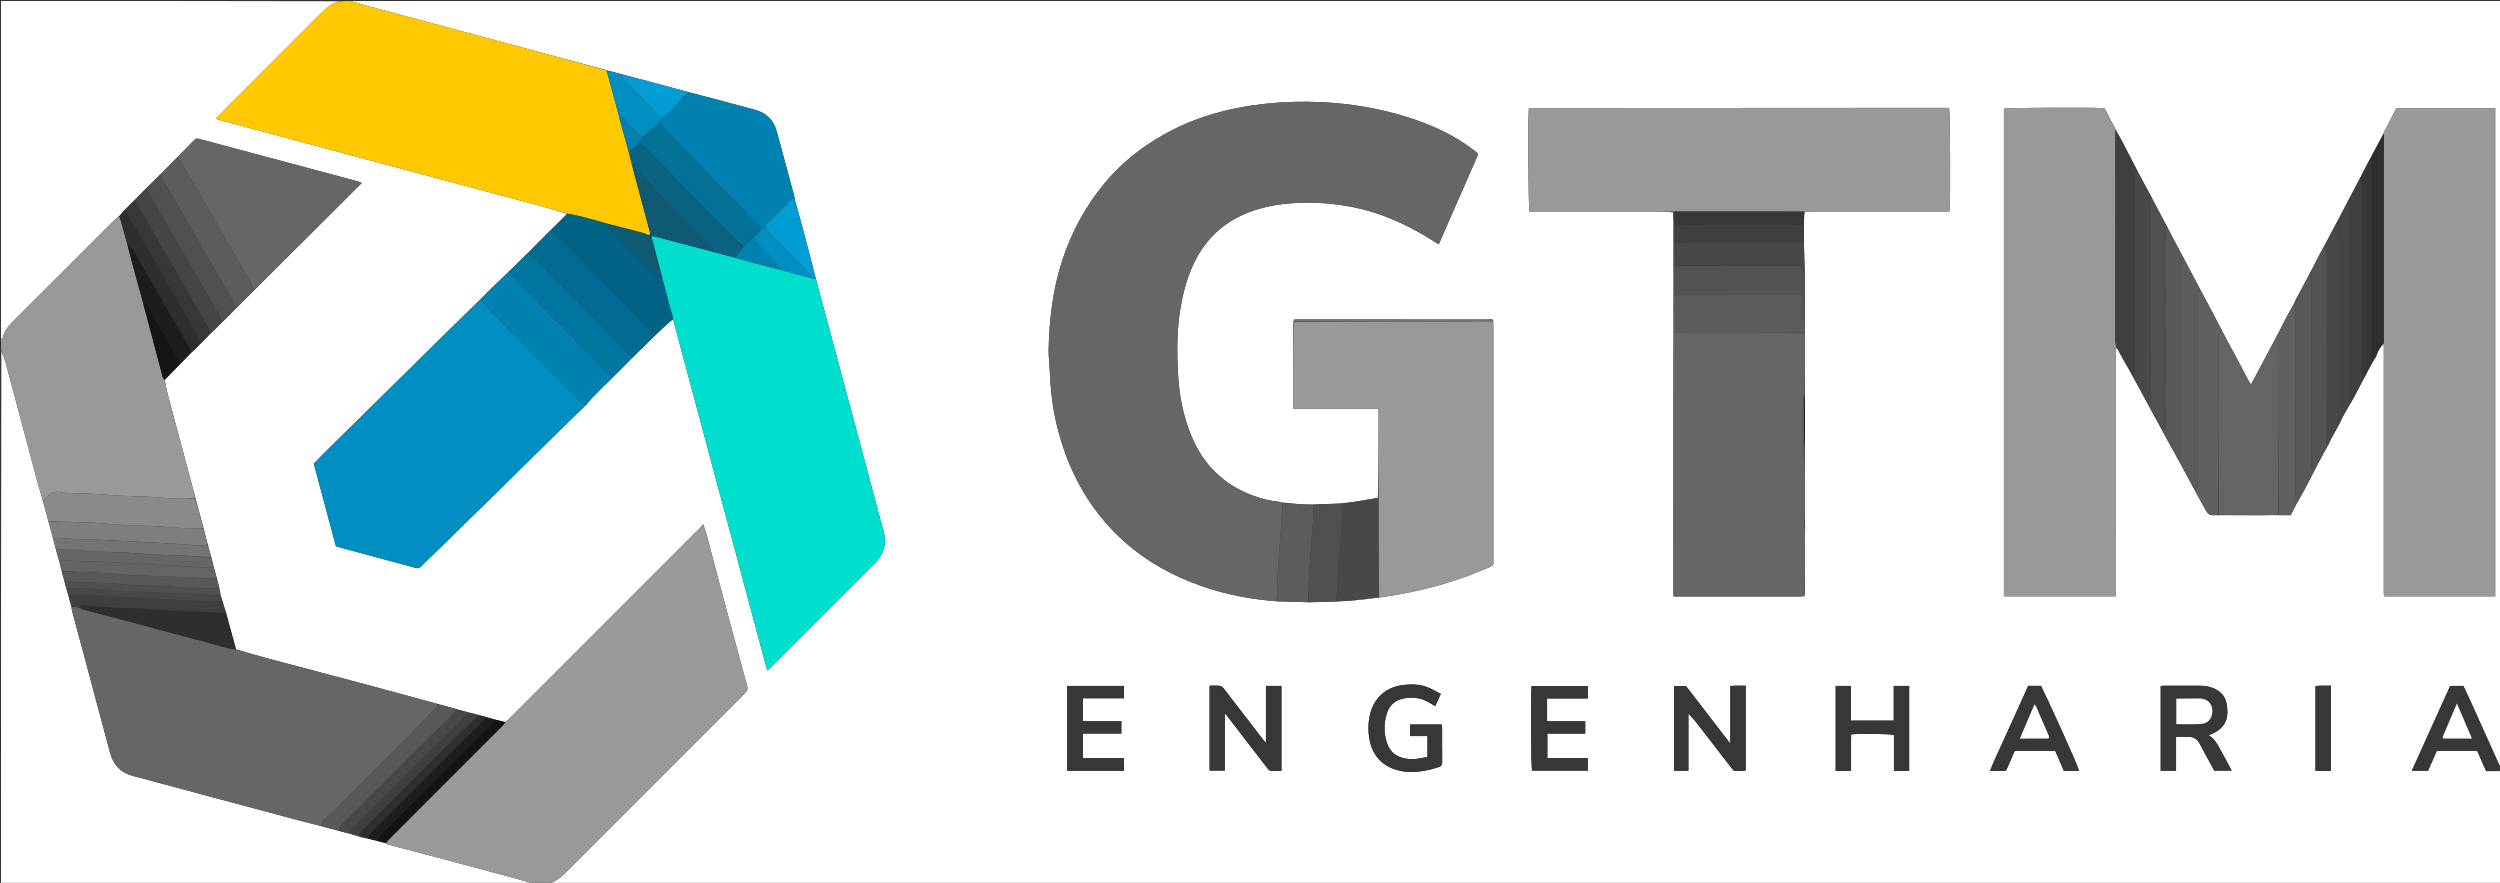 <svg version="1.1" id="Layer_1" xmlns="http://www.w3.org/2000/svg" xmlns:xlink="http://www.w3.org/1999/xlink" x="0px" y="0px"
	 width="100%" viewBox="0 0 5103 1802" enable-background="new 0 0 5103 1802" xml:space="preserve">
<rect x="0" y="0" width="5103" height="1802" fill="#333333" stroke="none"/>
<path fill="#FFFFFF" opacity="1" stroke="none" 
	d="
M2,692 
	C2,462.135 2,232.271 2,2 
	C232.728,2 463.457,2 694.633,2.573 
	C681.18,5.668 669.859,12.538 659.897,22.533 
	C589.837,92.827 519.604,162.949 449.434,233.133 
	C446.708,235.86 444.06,238.664 440.495,242.34 
	C444.719,243.745 447.397,244.79 450.156,245.53 
	C489.923,256.195 529.706,266.798 569.474,277.458 
	C631.695,294.136 693.901,310.866 756.123,327.538 
	C823.154,345.498 890.191,363.433 957.234,381.349 
	C1006.316,394.465 1055.43,407.462 1104.49,420.661 
	C1122.397,425.479 1140.189,430.725 1157.745,436.392 
	C1147.019,447.359 1136.58,457.711 1125.518,468.311 
	C1109.315,484.392 1093.735,500.226 1077.531,516.31 
	C1064.529,528.875 1052.151,541.19 1039.149,553.779 
	C1024.235,567.93 1009.906,581.768 995.677,595.706 
	C990.973,600.313 986.524,605.178 981.384,610.263 
	C963.924,627.141 947.012,643.655 930.159,660.23 
	C906.898,683.106 883.689,706.035 860.445,728.93 
	C839.331,749.726 818.192,770.497 797.08,791.297 
	C773.602,814.428 750.156,837.59 726.672,860.716 
	C706.267,880.808 685.791,900.828 665.427,920.961 
	C656.938,929.355 648.657,937.96 640.444,946.304 
	C655.67,1003.087 670.704,1059.157 685.728,1115.185 
	C693.819,1117.389 701.168,1119.405 708.523,1121.392 
	C755.333,1134.035 802.148,1146.657 848.946,1159.341 
	C852.808,1160.388 855.709,1159.906 858.769,1156.833 
	C869.326,1146.23 880.265,1136.006 890.999,1125.577 
	C904.609,1112.355 918.175,1099.087 931.737,1085.814 
	C962.901,1055.315 994.087,1024.837 1025.196,994.281 
	C1051.088,968.85 1076.884,943.32 1102.722,917.833 
	C1103.433,917.131 1104.137,916.421 1104.851,915.721 
	C1135.247,885.886 1165.645,856.051 1196.73,826.051 
	C1201.076,821.319 1204.383,816.41 1208.456,812.251 
	C1222.309,798.106 1236.432,784.226 1251.056,769.978 
	C1265.273,755.878 1278.887,742.045 1293.103,727.947 
	C1307.997,713.562 1322.29,699.444 1337.185,684.972 
	C1343.169,679.286 1348.428,673.82 1353.968,668.654 
	C1360.439,662.618 1367.155,656.844 1373.949,651.773 
	C1377.791,666.404 1381.407,680.228 1385.112,694.029 
	C1398.119,742.482 1411.186,790.918 1424.174,839.376 
	C1438.539,892.973 1452.811,946.595 1467.183,1000.189 
	C1480.092,1048.326 1493.115,1096.432 1506.027,1144.568 
	C1522.9,1207.47 1539.707,1270.389 1556.56,1333.296 
	C1559.635,1344.771 1562.793,1356.224 1566.232,1368.864 
	C1569.818,1365.454 1572.479,1363.031 1575.022,1360.489 
	C1633.476,1302.056 1691.917,1243.61 1750.361,1185.167 
	C1761.908,1173.619 1773.395,1162.011 1785.017,1150.539 
	C1804.232,1131.572 1810.729,1109.341 1803.296,1083.066 
	C1796.693,1059.728 1790.548,1036.26 1784.276,1012.828 
	C1770.014,959.549 1755.821,906.25 1741.556,852.971 
	C1728.409,803.866 1715.237,754.767 1702.013,705.682 
	C1689.827,660.45 1677.556,615.241 1665.323,569.273 
	C1658.073,540.595 1650.961,512.63 1643.531,484.749 
	C1636.719,459.19 1629.565,433.723 1622.483,407.391 
	C1622.205,405.252 1622.13,403.904 1621.787,402.628 
	C1609.834,358.193 1597.826,313.772 1585.893,269.331 
	C1579.591,245.862 1564.886,230.661 1541.444,224.225 
	C1516.2,217.294 1490.9,210.565 1465.594,203.863 
	C1445.759,198.609 1425.878,193.53 1405.317,188.042 
	C1377.087,180.309 1349.576,172.844 1322.024,165.531 
	C1304.093,160.771 1286.103,156.234 1267.594,151.095 
	C1257.584,148.341 1248.119,146.089 1238.072,143.322 
	C1170.504,124.876 1103.512,106.969 1036.535,89.011 
	C940.714,63.321 844.896,37.625 749.1,11.842 
	C737.989,8.851 727.03,5.294 716,2 
	C2179.133,2 3642.267,2 5106,2 
	C5106,524.062 5106,1046.124 5105.277,1568.917 
	C5103.675,1567.163 5102.968,1564.599 5101.889,1562.202 
	C5081.876,1517.744 5061.844,1473.295 5041.753,1428.872 
	C5037.287,1418.997 5032.579,1409.231 5028.304,1400.101 
	C5018.334,1400.101 5009.744,1400.101 5001.314,1400.101 
	C4975.209,1457.822 4949.305,1515.097 4923.026,1573.203 
	C4935.067,1573.203 4945.511,1573.203 4956.17,1573.203 
	C4962.27,1559.295 4968.219,1545.73 4973.923,1532.725 
	C5002.075,1532.725 5028.978,1532.725 5056.459,1532.725 
	C5062.493,1546.379 5068.49,1559.95 5074.698,1574 
	C5085.402,1574 5095.701,1574 5106,1574 
	C5106,1650.652 5106,1727.304 5106,1804 
	C3777.938,1804 2449.876,1804 1121.307,1803.412 
	C1132.989,1799.492 1142.928,1792.639 1151.793,1783.767 
	C1273.296,1662.171 1394.861,1540.637 1516.41,1419.088 
	C1527.417,1408.081 1527.417,1408.079 1523.289,1393.208 
	C1523.201,1392.89 1522.992,1392.605 1522.906,1392.287 
	C1511.201,1349.039 1499.479,1305.795 1487.811,1262.537 
	C1480.209,1234.349 1472.622,1206.156 1465.147,1177.934 
	C1457.244,1148.1 1449.547,1118.211 1441.599,1088.39 
	C1440.136,1082.902 1437.9,1077.62 1435.238,1070.002 
	C1431.355,1074.508 1429.144,1077.434 1426.576,1080.003 
	C1298.226,1208.414 1169.848,1336.796 1041.454,1465.164 
	C1038.398,1468.22 1035.138,1471.073 1031.185,1473.957 
	C1022.935,1472.018 1015.473,1470.143 1007.343,1467.927 
	C1001.797,1466.341 996.919,1465.096 991.573,1463.283 
	C986.245,1461.699 981.384,1460.684 975.96,1459.097 
	C968.934,1457.078 962.472,1455.63 955.334,1453.832 
	C947.18,1451.609 939.702,1449.736 931.703,1447.307 
	C918.854,1443.608 906.526,1440.465 893.63,1436.845 
	C890.793,1435.871 888.498,1435.469 886.257,1434.863 
	C846.24,1424.036 806.246,1413.122 766.213,1402.357 
	C729.059,1392.366 691.872,1382.501 654.686,1372.632 
	C620.378,1363.527 586.024,1354.591 551.743,1345.386 
	C528.365,1339.108 505.078,1332.495 481.66,1325.277 
	C474.906,1300.362 468.243,1276.203 461.655,1251.283 
	C459.091,1243.018 456.452,1235.514 454.109,1227.282 
	C453.073,1222.979 451.741,1219.406 450.294,1215.036 
	C449.444,1210.16 448.708,1206.081 448.041,1201.221 
	C446.393,1194.195 444.675,1187.949 442.879,1180.9 
	C440.592,1172.711 438.383,1165.325 436.193,1157.138 
	C434.601,1150.244 432.989,1144.15 431.413,1137.308 
	C428.976,1128.371 426.503,1120.184 424.094,1111.203 
	C421.22,1099.628 418.283,1088.845 415.302,1077.321 
	C409.952,1057.08 404.645,1037.579 399.308,1017.333 
	C393.203,994.245 387.07,971.918 381.068,949.556 
	C368.373,902.258 355.677,854.96 343.145,807.62 
	C340.363,797.108 338.254,786.417 336.247,775.291 
	C347.699,763.536 358.739,752.298 370.335,740.775 
	C377.26,733.65 383.629,726.811 390.687,720 
	C397.661,713.546 403.947,707.063 410.865,700.314 
	C417.667,693.381 423.836,686.713 430.699,680.06 
	C438.359,672.952 445.326,665.83 452.919,658.422 
	C462.467,649.01 471.39,639.883 480.935,630.459 
	C493.98,617.555 506.404,604.947 519.411,592.057 
	C592.523,519.325 665.053,446.874 738.597,373.409 
	C734.141,371.752 731.518,370.535 728.768,369.792 
	C699.602,361.913 670.418,354.096 641.233,346.289 
	C587.666,331.959 534.096,317.644 480.525,303.331 
	C455.812,296.728 431.077,290.211 406.401,283.473 
	C402.92,282.523 400.193,282.127 397.381,285.038 
	C385.592,297.242 373.645,309.295 361.146,321.712 
	C349.427,333.442 338.318,344.863 326.559,356.54 
	C315.74,367.113 305.572,377.431 294.813,388.019 
	C287.827,394.943 281.433,401.595 274.43,408.564 
	C267.54,415.332 261.26,421.783 254.381,428.572 
	C250.198,433.181 246.615,437.454 242.369,441.714 
	C238.774,444.385 235.735,446.961 232.927,449.767 
	C164.228,518.426 95.648,587.206 26.766,655.681 
	C16.864,665.525 8.915,676.023 5.483,689.697 
	C5.233,690.693 3.203,691.243 2,692 
M3684.002,910.072 
	C3684.138,894.218 3684.413,878.364 3684.374,862.511 
	C3684.324,842.381 3684.019,822.251 3684.052,800.244 
	C3683.961,760.157 3683.871,720.07 3684.017,678.139 
	C3683.915,669.419 3683.813,660.7 3683.968,650.124 
	C3683.867,619.408 3683.767,588.691 3683.932,556.146 
	C3683.271,536.096 3682.61,516.046 3682.302,494.153 
	C3682.173,482.767 3682.044,471.381 3682.277,458.168 
	C3682.306,449.45 3682.335,440.732 3684.194,431.969 
	C3688.19,431.902 3692.186,431.779 3696.182,431.779 
	C3786.818,431.768 3877.453,431.774 3968.088,431.756 
	C3971.945,431.756 3975.802,431.551 3979.463,431.446 
	C3981.579,412.015 3980.684,227.846 3978.372,220.139 
	C3975.646,220.139 3972.689,220.138 3969.732,220.139 
	C3687.178,220.296 3404.624,220.452 3122.07,220.634 
	C3121.818,220.634 3121.558,221.014 3121.316,221.232 
	C3121.07,221.454 3120.84,221.696 3120.611,221.936 
	C3118.48,247.231 3119.548,424.11 3122.055,431.77 
	C3125.848,431.77 3129.824,431.77 3133.8,431.77 
	C3215.438,431.77 3297.077,431.76 3378.715,431.781 
	C3391.042,431.784 3403.368,431.93 3415.712,433.862 
	C3415.867,441.905 3416.021,449.948 3415.779,459.827 
	C3415.919,471.214 3416.059,482.601 3415.8,495.827 
	C3415.935,511.212 3416.069,526.598 3415.803,543.824 
	C3415.942,562.544 3416.081,581.265 3415.838,601.828 
	C3415.96,627.213 3416.083,652.598 3415.819,679.826 
	C3415.781,734.81 3415.718,789.793 3415.71,844.777 
	C3415.693,965.076 3415.701,1085.375 3415.722,1205.674 
	C3415.723,1209.509 3415.977,1213.344 3416.124,1217.516 
	C3418.99,1217.516 3420.621,1217.516 3422.253,1217.516 
	C3506.229,1217.517 3590.205,1217.524 3674.181,1217.489 
	C3676.817,1217.488 3679.454,1217.051 3683.12,1216.979 
	C3683.344,1216.008 3683.569,1215.037 3684.128,1212.209 
	C3684.208,1175.768 3684.301,1139.328 3684.357,1102.887 
	C3684.37,1094.625 3684.253,1086.364 3684.681,1076.659 
	C3684.554,1071.715 3684.427,1066.772 3684.226,1059.976 
	C3684.188,1054.689 3684.13,1049.402 3684.116,1044.115 
	C3684.033,1012.063 3683.959,980.011 3684.148,946.11 
	C3684.022,934.715 3683.896,923.32 3684.002,910.072 
M4775.885,864.444 
	C4777.535,860.581 4778.884,856.553 4780.892,852.886 
	C4786.677,842.322 4792.729,831.904 4799.808,820.417 
	C4802.105,816.172 4804.467,811.961 4806.688,807.677 
	C4813.185,795.143 4819.626,782.581 4827.192,769.122 
	C4828.327,766.78 4829.391,764.402 4830.609,762.104 
	C4835.191,753.462 4839.823,744.846 4845.519,735.346 
	C4847.648,731.333 4850.523,727.535 4851.753,723.263 
	C4854.405,714.045 4860.442,707.118 4865.762,701.679 
	C4865.766,869.662 4865.768,1037.644 4865.775,1205.626 
	C4865.775,1208.292 4865.803,1210.958 4865.867,1213.623 
	C4865.883,1214.278 4866.064,1214.935 4866.219,1215.579 
	C4866.292,1215.884 4866.445,1216.19 4866.636,1216.44 
	C4866.835,1216.699 4867.124,1216.89 4867.516,1217.238 
	C4942.523,1217.238 5017.672,1217.238 5093.265,1217.238 
	C5093.265,884.82 5093.265,553.053 5093.265,220.713 
	C5025.858,220.713 4959.048,220.713 4891.574,220.713 
	C4882.954,237.252 4874.354,253.707 4865.848,270.21 
	C4865.472,270.941 4865.938,272.105 4864.731,273.801 
	C4855.453,291.355 4846.174,308.908 4835.982,327.55 
	C4829.469,340.145 4822.955,352.739 4815.589,366.321 
	C4807.888,381.339 4800.187,396.357 4791.601,412.277 
	C4784.959,425.275 4778.318,438.273 4770.572,452.151 
	C4761.948,468.604 4753.323,485.057 4743.844,502.5 
	C4741.812,506.251 4739.712,509.967 4737.758,513.758 
	C4729.958,528.892 4722.204,544.05 4713.486,560.081 
	C4704.747,576.899 4696.008,593.717 4686.116,611.519 
	C4684.955,614.291 4683.795,617.062 4682.223,620.335 
	C4682.223,620.335 4682.239,620.984 4681.226,621.795 
	C4675.837,631.647 4670.265,641.405 4665.106,651.377 
	C4659.192,662.808 4653.645,674.43 4646.765,686.703 
	C4629.618,719.144 4612.471,751.584 4595.274,784.118 
	C4593.539,783.005 4592.767,782.791 4592.509,782.304 
	C4582.875,764.085 4573.383,745.791 4563.669,727.615 
	C4554.761,710.946 4545.62,694.4 4536.287,676.373 
	C4529.585,663.485 4522.978,650.547 4516.159,637.721 
	C4507.942,622.268 4499.545,606.911 4490.751,590.12 
	C4479.634,569.222 4468.517,548.324 4456.851,526.056 
	C4446.008,505.844 4435.166,485.632 4424.146,464.033 
	C4414.141,445.276 4404.137,426.519 4393.807,406.412 
	C4391.928,402.907 4390.066,399.393 4388.167,395.899 
	C4379.476,379.92 4370.774,363.947 4361.918,346.542 
	C4350.947,325.546 4340.053,304.509 4328.959,283.578 
	C4325.603,277.246 4321.692,271.207 4318.067,263.68 
	C4310.55,249.26 4303.032,234.84 4295.768,220.906 
	C4277.157,218.95 4097.457,219.752 4090.388,221.717 
	C4090.388,553.455 4090.388,885.194 4090.388,1217.184 
	C4166.534,1217.184 4241.973,1217.184 4318.284,1217.184 
	C4318.284,1212.215 4318.283,1207.942 4318.284,1203.67 
	C4318.309,1042.378 4318.324,881.086 4318.42,719.794 
	C4318.423,715.922 4319.339,712.05 4320.569,709.347 
	C4326.225,719.491 4331.832,729.662 4337.551,739.77 
	C4342.912,749.245 4348.391,758.652 4353.951,769.529 
	C4363.716,787.118 4373.481,804.707 4383.536,823.73 
	C4393.506,841.887 4403.476,860.043 4413.879,879.576 
	C4415.594,882.76 4417.272,885.965 4419.029,889.126 
	C4428.074,905.397 4437.139,921.658 4446.585,939.264 
	C4457.699,959.516 4468.814,979.768 4480.176,1001.41 
	C4486.519,1012.914 4492.785,1024.462 4499.223,1035.912 
	C4508.619,1052.621 4508.672,1052.592 4529.827,1051.604 
	C4557.316,1051.627 4584.805,1051.7 4612.294,1051.652 
	C4624.866,1051.631 4637.438,1051.372 4651.826,1051.58 
	C4659.467,1051.58 4667.108,1051.58 4675.776,1051.58 
	C4679.716,1043.812 4683.731,1035.895 4688.635,1026.896 
	C4695.012,1015.423 4701.559,1004.041 4707.717,992.452 
	C4713.398,981.761 4718.663,970.849 4725.215,959.118 
	C4726.546,956.213 4727.729,953.229 4729.232,950.416 
	C4736.798,936.261 4744.448,922.15 4753.171,907.096 
	C4753.96,904.991 4754.521,902.764 4755.577,900.802 
	C4761.924,888.999 4768.384,877.256 4775.885,864.444 
M2671.875,1229.454 
	C2690.589,1228.866 2709.303,1228.278 2729.812,1228.038 
	C2741.859,1227.006 2753.907,1225.974 2767.038,1225.404 
	C2768.055,1225.014 2769.072,1224.625 2771.864,1224.277 
	C2776.561,1223.829 2781.257,1223.381 2787.024,1223.38 
	C2788.02,1222.931 2789.016,1222.482 2791.736,1222.158 
	C2795.142,1221.754 2798.548,1221.349 2803.024,1221.382 
	C2804.019,1220.929 2805.014,1220.476 2807.563,1220.156 
	C2809.625,1219.977 2811.687,1219.798 2815.445,1219.802 
	C2822.963,1218.621 2830.481,1217.444 2837.999,1216.261 
	C2890.648,1207.978 2942.139,1195.057 2992.282,1177.008 
	C3008.841,1171.047 3024.968,1163.89 3041.33,1157.373 
	C3046.171,1155.445 3049.209,1152.592 3048.344,1146.894 
	C3048.096,1145.265 3048.309,1143.566 3048.309,1141.9 
	C3048.309,983.573 3048.312,825.246 3048.291,666.92 
	C3048.291,663.264 3048.025,659.607 3048.021,654.217 
	C3045.585,649.842 3041.43,652.11 3038.225,652.106 
	C2909.756,651.935 2781.286,651.934 2652.817,651.922 
	C2649.16,651.922 2645.48,651.84 2641.868,652.274 
	C2641.16,652.36 2640.718,654.659 2639.818,657.795 
	C2639.818,716.215 2639.818,774.635 2639.818,834.188 
	C2698.527,834.188 2755.895,834.188 2813.993,834.188 
	C2813.993,895.5 2813.993,955.672 2812.396,1016.169 
	C2801.003,1018.202 2789.636,1020.406 2778.208,1022.225 
	C2764.835,1024.353 2751.408,1026.147 2736.188,1027.686 
	C2718.123,1028.432 2700.058,1029.179 2680.157,1029.549 
	C2659.312,1030.369 2638.67,1027.761 2616.402,1025.512 
	C2614.152,1025.023 2611.924,1024.303 2609.647,1024.082 
	C2592.396,1022.41 2575.802,1018.113 2559.503,1012.291 
	C2528.675,1001.279 2501.252,984.636 2478.288,961.435 
	C2456.771,939.696 2441.35,913.72 2429.998,885.321 
	C2414.417,846.347 2407.03,805.459 2404.673,763.949 
	C2402.091,718.478 2402.072,672.855 2409.83,627.647 
	C2415.87,592.453 2425.236,558.409 2442.398,526.753 
	C2469.323,477.09 2510.339,445.022 2563.813,428.219 
	C2590.898,419.707 2618.692,415.574 2647.031,414.203 
	C2686.757,412.28 2726.009,415.532 2764.921,423.481 
	C2821.371,435.014 2872.637,458.922 2921.291,489.052 
	C2926.291,492.148 2931.26,495.294 2936.815,498.775 
	C2944.906,480.224 2952.568,462.595 2960.282,444.989 
	C2978.275,403.922 2996.316,362.875 3014.285,321.798 
	C3017.824,313.707 3017.642,313.755 3010.409,308.11 
	C2968.38,275.304 2920.63,253.974 2870.114,238.27 
	C2813.699,220.731 2755.789,211.301 2696.899,208.505 
	C2660.057,206.755 2623.207,207.609 2586.377,211.405 
	C2549.25,215.232 2512.812,221.912 2477.012,232.277 
	C2429.395,246.063 2384.883,266.794 2343.713,294.237 
	C2310.411,316.436 2280.572,342.888 2254.909,373.728 
	C2215.957,420.534 2187.475,473.218 2168.45,530.976 
	C2148.848,590.483 2141.813,651.998 2140.378,714.308 
	C2140.187,722.569 2141.174,730.86 2141.698,739.132 
	C2142.999,759.667 2143.802,780.252 2145.793,800.72 
	C2149.503,838.843 2157.783,876.026 2169.917,912.402 
	C2194.948,987.442 2235.392,1052.395 2294.657,1105.277 
	C2340.934,1146.57 2394.084,1175.882 2452.392,1196.241 
	C2502.173,1213.623 2553.491,1223.479 2607.863,1227.532 
	C2628.589,1228.05 2649.314,1228.568 2671.875,1229.454 
M2615.694,1538.997 
	C2615.694,1492.796 2615.694,1446.594 2615.694,1400.189 
	C2604.71,1400.189 2594.891,1400.189 2584.051,1400.189 
	C2584.051,1438.451 2584.051,1476.173 2584.051,1516.244 
	C2581.245,1513.066 2579.983,1511.785 2578.888,1510.373 
	C2568.301,1496.731 2557.708,1483.091 2547.182,1469.401 
	C2530.983,1448.336 2514.907,1427.176 2498.577,1406.214 
	C2496.5,1403.548 2493.397,1400.35 2490.437,1399.967 
	C2483.365,1399.053 2476.094,1399.672 2469.031,1399.672 
	C2469.031,1458.422 2469.031,1515.837 2469.031,1572.945 
	C2479.605,1572.945 2489.413,1572.945 2500.167,1572.945 
	C2500.167,1534.127 2500.167,1496.074 2500.167,1456.262 
	C2502.36,1458.569 2503.275,1459.376 2504.006,1460.325 
	C2517.38,1477.702 2530.736,1495.093 2544.089,1512.486 
	C2558.447,1531.187 2572.739,1549.941 2587.233,1568.536 
	C2588.915,1570.694 2591.587,1573.214 2594.006,1573.449 
	C2600.849,1574.116 2607.799,1573.683 2615.694,1573.683 
	C2615.694,1562.141 2615.694,1551.568 2615.694,1538.997 
M3513.256,1493.69 
	C3489.185,1462.391 3465.113,1431.091 3441.382,1400.235 
	C3432.796,1400.235 3424.942,1400.235 3417.003,1400.235 
	C3417.003,1458.243 3417.003,1515.648 3417.003,1573.266 
	C3426.898,1573.266 3436.091,1573.266 3446.388,1573.266 
	C3446.388,1534.151 3446.388,1495.467 3446.388,1456.782 
	C3455.839,1466.062 3463.502,1475.876 3471.101,1485.741 
	C3492.384,1513.366 3513.614,1541.032 3534.959,1568.609 
	C3536.489,1570.586 3538.743,1573.332 3540.728,1573.389 
	C3548.209,1573.603 3555.872,1574.924 3563.38,1572.399 
	C3563.38,1514.814 3563.38,1457.66 3563.38,1399.552 
	C3552.826,1400.039 3542.751,1398.916 3531.852,1400.334 
	C3531.852,1439.311 3531.852,1477.343 3531.852,1517.653 
	C3525.028,1508.747 3519.646,1501.722 3513.256,1493.69 
M4540.205,1544.7 
	C4537.269,1539.495 4534.142,1534.387 4531.437,1529.065 
	C4525.851,1518.077 4519.833,1507.49 4508.568,1501 
	C4515.005,1497.755 4521.324,1495.409 4526.708,1491.702 
	C4544.235,1479.634 4550.159,1461.43 4544.602,1434.775 
	C4541.839,1421.521 4533.566,1412.45 4521.583,1406.414 
	C4511.84,1401.506 4501.467,1399.717 4490.745,1399.67 
	C4466.423,1399.562 4442.101,1399.617 4417.779,1399.661 
	C4415.239,1399.666 4412.701,1400.044 4410.392,1400.23 
	C4410.392,1458.325 4410.392,1515.741 4410.392,1573.199 
	C4420.997,1573.199 4430.847,1573.199 4441.762,1573.199 
	C4441.762,1549.926 4441.762,1527.14 4441.762,1504.057 
	C4451.421,1504.057 4460.027,1503.742 4468.599,1504.142 
	C4477.834,1504.573 4485.043,1508.849 4489.518,1517.202 
	C4493.124,1523.935 4496.686,1530.693 4500.333,1537.404 
	C4506.966,1549.611 4513.648,1561.791 4519.852,1573.145 
	C4531.967,1573.145 4542.8,1573.145 4555.309,1573.145 
	C4550.081,1563.354 4545.457,1554.695 4540.205,1544.7 
M3778.355,1511.351 
	C3778.423,1507.178 3778.49,1503.004 3778.554,1498.999 
	C3801.937,1497.099 3858.38,1497.894 3865.941,1500.307 
	C3865.941,1524.309 3865.941,1548.537 3865.941,1573.718 
	C3871.513,1573.718 3876.428,1573.718 3881.344,1573.718 
	C3886.557,1573.718 3891.769,1573.718 3896.982,1573.718 
	C3896.982,1514.994 3896.982,1457.564 3896.982,1400.075 
	C3886.375,1400.075 3876.487,1400.075 3865.493,1400.075 
	C3865.493,1423.932 3865.493,1447.376 3865.493,1470.937 
	C3835.937,1470.937 3807.502,1470.937 3777.962,1470.937 
	C3777.962,1446.815 3777.962,1423.367 3777.962,1400.169 
	C3766.964,1400.169 3757.088,1400.169 3746.966,1400.169 
	C3746.966,1458.129 3746.966,1515.552 3746.966,1573.718 
	C3752.555,1573.718 3757.5,1573.734 3762.444,1573.714 
	C3767.611,1573.693 3772.779,1573.637 3778.356,1573.593 
	C3778.356,1552.565 3778.356,1532.918 3778.355,1511.351 
M2859.722,1573.697 
	C2878.631,1577.588 2897.37,1575.427 2915.973,1571.698 
	C2923.088,1570.272 2929.963,1567.667 2936.968,1565.669 
	C2942.278,1564.154 2943.904,1560.849 2943.828,1555.286 
	C2943.508,1531.974 2943.717,1508.655 2943.653,1485.338 
	C2943.647,1483.145 2943.09,1480.953 2942.795,1478.811 
	C2920.962,1478.811 2899.77,1478.811 2878.209,1478.811 
	C2878.209,1486.768 2878.209,1494.215 2878.209,1502.482 
	C2890.27,1502.482 2901.793,1502.482 2913.684,1502.482 
	C2913.684,1517.089 2913.684,1530.862 2913.684,1544.94 
	C2898.283,1548.556 2883.443,1551.241 2868.069,1548.228 
	C2850.802,1544.844 2838.2,1535.861 2831.971,1518.986 
	C2824.466,1498.654 2824.422,1477.964 2830.48,1457.438 
	C2834.85,1442.634 2844.25,1431.596 2859.597,1427.171 
	C2879.274,1421.498 2898.327,1423.38 2916.332,1433.504 
	C2920.581,1435.893 2924.717,1438.48 2929.535,1441.352 
	C2933.366,1432.982 2936.879,1425.307 2940.947,1416.418 
	C2932.154,1411.844 2924.494,1407.241 2916.355,1403.755 
	C2899.011,1396.326 2880.571,1396.118 2862.382,1398.514 
	C2828.835,1402.934 2804.765,1424.884 2796.793,1457.035 
	C2792.246,1475.377 2792.127,1493.912 2796.029,1512.351 
	C2800.006,1531.146 2808.899,1547.217 2824.499,1558.915 
	C2834.462,1566.385 2845.879,1570.868 2859.722,1573.697 
M4202.835,1550.354 
	C4206.131,1557.954 4209.427,1565.553 4212.967,1573.717 
	C4221.312,1573.717 4229.606,1573.743 4237.901,1573.697 
	C4239.803,1573.686 4241.704,1573.423 4243.617,1573.275 
	C4242.687,1564.187 4173.928,1414.665 4166.106,1400.004 
	C4157.526,1400.004 4148.947,1400.004 4139.944,1400.004 
	C4131.142,1419.49 4122.423,1438.841 4113.662,1458.172 
	C4105.035,1477.205 4096.184,1496.14 4087.764,1515.264 
	C4079.331,1534.416 4069.795,1553.121 4062.004,1573.718 
	C4069.366,1573.718 4075.009,1573.786 4080.65,1573.706 
	C4097.596,1573.466 4093.447,1576.038 4100.418,1560.231 
	C4104.526,1550.918 4108.607,1541.593 4112.401,1532.956 
	C4140.896,1532.956 4168.077,1532.956 4195.203,1532.956 
	C4197.664,1538.649 4199.9,1543.822 4202.835,1550.354 
M2294.355,1557.03 
	C2294.221,1554.138 2294.086,1551.246 2293.915,1547.562 
	C2265.764,1547.562 2238.25,1547.562 2210.252,1547.562 
	C2210.252,1530.624 2210.252,1514.523 2210.252,1497.321 
	C2236.911,1497.321 2263.032,1497.321 2288.921,1497.321 
	C2288.921,1488.411 2288.921,1480.616 2288.921,1472.091 
	C2262.287,1472.091 2236.416,1472.091 2210.403,1472.091 
	C2210.403,1456.251 2210.403,1441.174 2210.403,1425.3 
	C2238.631,1425.3 2266.157,1425.3 2294.355,1425.3 
	C2294.355,1420.536 2294.355,1416.582 2294.355,1412.628 
	C2294.355,1408.442 2294.355,1404.256 2294.355,1400.154 
	C2254.804,1400.154 2216.625,1400.154 2178.281,1400.154 
	C2178.281,1458.111 2178.281,1515.547 2178.281,1573.215 
	C2217.086,1573.215 2255.253,1573.215 2294.356,1573.215 
	C2294.356,1568.148 2294.356,1563.561 2294.355,1557.03 
M3181.027,1425.693 
	C3200.922,1425.693 3220.816,1425.693 3241.068,1425.693 
	C3241.068,1416.506 3241.068,1408.399 3241.068,1400.331 
	C3202.328,1400.331 3164.214,1400.331 3126.148,1400.331 
	C3124.14,1429.612 3125.077,1565.786 3127.248,1573.136 
	C3165.125,1573.136 3202.962,1573.136 3241.034,1573.136 
	C3241.034,1564.432 3241.034,1556.319 3241.034,1547.433 
	C3213.179,1547.433 3185.974,1547.433 3158.454,1547.433 
	C3158.454,1530.532 3158.454,1514.418 3158.454,1497.462 
	C3184.527,1497.462 3210.032,1497.462 3235.797,1497.462 
	C3235.797,1488.797 3235.797,1480.985 3235.797,1472.309 
	C3209.763,1472.309 3184.272,1472.309 3157.876,1472.309 
	C3157.876,1463.89 3157.876,1456.312 3157.876,1448.734 
	C3157.876,1441.201 3157.876,1433.669 3157.876,1425.693 
	C3165.775,1425.693 3172.405,1425.693 3181.027,1425.693 
M4726.307,1425.027 
	C4726.307,1474.234 4726.307,1523.441 4726.307,1573.71 
	C4732.166,1573.71 4737.074,1573.71 4741.982,1573.71 
	C4747.207,1573.71 4752.431,1573.71 4757.734,1573.71 
	C4757.734,1515.095 4757.734,1457.663 4757.734,1399.452 
	C4747.016,1400.274 4736.863,1398.553 4726.307,1400.62 
	C4726.307,1408.463 4726.307,1415.752 4726.307,1425.027 
z"/>
<path fill="#FFFFFF" opacity="1" stroke="none" 
	d="
M1090,1804 
	C727.474,1804 364.948,1804 2,1804 
	C2,1441.948 2,1079.897 2.77,716.82 
	C6.336,724.501 9.485,733.113 11.87,741.932 
	C23.039,783.228 34.012,824.578 45.026,865.916 
	C55.444,905.01 65.743,944.137 76.27,983.202 
	C79.787,996.253 83.849,1009.158 87.724,1022.934 
	C91.517,1037.229 95.249,1050.719 99.087,1065.041 
	C102.48,1077.652 105.766,1089.431 109.095,1101.968 
	C110.915,1109.166 112.692,1115.607 114.436,1122.817 
	C116.763,1131.386 119.125,1139.186 121.409,1147.75 
	C122.961,1154.349 124.589,1160.185 126.151,1166.792 
	C128.398,1175.526 130.71,1183.49 132.972,1192.1 
	C133.64,1195.231 134.359,1197.717 135.288,1200.921 
	C136.746,1205.815 137.994,1209.989 139.294,1214.981 
	C141.491,1223.235 143.636,1230.672 145.705,1238.922 
	C146.087,1242.012 146.422,1244.322 147.021,1246.561 
	C154.558,1274.763 162.149,1302.951 169.696,1331.151 
	C188.051,1399.734 206.398,1468.319 224.729,1536.909 
	C231.182,1561.054 245.962,1577.029 270.366,1583.598 
	C275.813,1585.064 281.296,1586.391 286.743,1587.858 
	C335.439,1600.968 384.118,1614.143 432.828,1627.206 
	C492.426,1643.188 552.036,1659.127 611.669,1674.979 
	C626.381,1678.89 641.201,1682.396 656.533,1686.568 
	C668.74,1689.953 680.385,1692.858 692.63,1696.243 
	C700.821,1698.469 708.412,1700.214 716.576,1702.436 
	C722.026,1704.117 726.903,1705.321 732.247,1707.111 
	C738.485,1709.033 744.257,1710.37 750.768,1711.919 
	C757.007,1713.39 762.506,1714.648 768.597,1716.403 
	C775.453,1718.231 781.718,1719.562 788.377,1721.486 
	C789.594,1722.628 790.346,1723.448 791.251,1723.687 
	C826.857,1733.073 862.504,1742.309 898.09,1751.769 
	C948.44,1765.154 998.762,1778.643 1049.062,1792.213 
	C1062.77,1795.911 1076.357,1800.059 1090,1804 
z"/>
<path fill="#999999" opacity="1" stroke="none" 
	d="
M1090.932,1804 
	C1076.357,1800.059 1062.77,1795.911 1049.062,1792.213 
	C998.762,1778.643 948.44,1765.154 898.09,1751.769 
	C862.504,1742.309 826.857,1733.073 791.251,1723.687 
	C790.346,1723.448 789.594,1722.628 788.49,1720.772 
	C790.725,1716.816 793.182,1714.11 795.763,1711.528 
	C871.928,1635.339 948.112,1559.17 1024.254,1482.958 
	C1027.029,1480.18 1029.41,1477.009 1031.974,1474.021 
	C1035.138,1471.073 1038.398,1468.22 1041.454,1465.164 
	C1169.848,1336.796 1298.226,1208.414 1426.576,1080.003 
	C1429.144,1077.434 1431.355,1074.508 1435.238,1070.002 
	C1437.9,1077.62 1440.136,1082.902 1441.599,1088.39 
	C1449.547,1118.211 1457.244,1148.1 1465.147,1177.934 
	C1472.622,1206.156 1480.209,1234.349 1487.811,1262.537 
	C1499.479,1305.795 1511.201,1349.039 1522.906,1392.287 
	C1522.992,1392.605 1523.201,1392.89 1523.289,1393.208 
	C1527.417,1408.079 1527.417,1408.081 1516.41,1419.088 
	C1394.861,1540.637 1273.296,1662.171 1151.793,1783.767 
	C1142.928,1792.639 1132.989,1799.492 1120.4,1803.412 
	C1110.621,1804 1101.243,1804 1090.932,1804 
z"/>
<path fill="#FFC801" opacity="1" stroke="none" 
	d="
M1158.033,435.776 
	C1140.189,430.725 1122.397,425.479 1104.49,420.661 
	C1055.43,407.462 1006.316,394.465 957.234,381.349 
	C890.191,363.433 823.154,345.498 756.123,327.538 
	C693.901,310.866 631.695,294.136 569.474,277.458 
	C529.706,266.798 489.923,256.195 450.156,245.53 
	C447.397,244.79 444.719,243.745 440.495,242.34 
	C444.06,238.664 446.708,235.86 449.434,233.133 
	C519.604,162.949 589.837,92.827 659.897,22.533 
	C669.859,12.538 681.18,5.668 695.54,2.573 
	C702.061,2 708.122,2 715.092,2 
	C727.03,5.294 737.989,8.851 749.1,11.842 
	C844.896,37.625 940.714,63.321 1036.535,89.011 
	C1103.512,106.969 1170.504,124.876 1238.075,144.084 
	C1239.784,149.506 1240.898,153.652 1242.031,157.792 
	C1249.525,185.184 1257.024,212.574 1264.486,240.734 
	C1264.972,243.418 1265.483,245.335 1266.015,247.246 
	C1271.856,268.249 1277.7,289.252 1283.518,311.064 
	C1286.532,323.258 1289.571,334.643 1292.595,346.776 
	C1304.289,391.107 1315.999,434.691 1327.595,477.848 
	C1322.112,482.42 1319.03,477.155 1315.212,476.183 
	C1290.091,469.787 1265.035,463.138 1239.236,456.269 
	C1221.05,451.265 1203.622,446.414 1186.101,441.926 
	C1176.829,439.551 1167.394,437.806 1158.033,435.776 
z"/>
<path fill="#999999" opacity="1" stroke="none" 
	d="
M87.662,1022.13 
	C83.849,1009.158 79.787,996.253 76.27,983.202 
	C65.743,944.137 55.444,905.01 45.026,865.916 
	C34.012,824.578 23.039,783.228 11.87,741.932 
	C9.485,733.113 6.336,724.501 2.77,715.897 
	C2,715.111 2,714.222 2.523,712.477 
	C2.698,710.414 2.349,709.207 2,708 
	C2,705.867 2,703.733 2.467,700.498 
	C2.623,698.264 2.311,697.132 2,696 
	C2,695.111 2,694.222 2,692.667 
	C3.203,691.243 5.233,690.693 5.483,689.697 
	C8.915,676.023 16.864,665.525 26.766,655.681 
	C95.648,587.206 164.228,518.426 232.927,449.767 
	C235.735,446.961 238.774,444.385 242.941,442.287 
	C244.806,444.741 245.523,446.586 246.051,448.483 
	C250.836,465.67 255.587,482.865 260.371,500.822 
	C265.622,521.187 270.764,540.812 276.102,560.383 
	C281.349,579.623 286.797,598.807 292.141,618.797 
	C305.415,669.497 318.678,719.424 332.078,769.313 
	C332.704,771.647 334.555,773.651 335.835,775.809 
	C338.254,786.417 340.363,797.108 343.145,807.62 
	C355.677,854.96 368.373,902.258 381.068,949.556 
	C387.07,971.918 393.203,994.245 398.421,1017.316 
	C384.261,1017.999 370.935,1018.425 357.66,1017.79 
	C340.513,1016.971 323.423,1014.973 306.277,1014.089 
	C286.093,1013.048 265.876,1012.658 245.673,1011.985 
	C245.008,1011.963 244.342,1011.956 243.679,1011.906 
	C226.555,1010.608 209.448,1008.955 192.301,1008.092 
	C171.452,1007.043 150.569,1006.695 129.704,1005.936 
	C127.429,1005.853 125.184,1005.037 122.917,1004.607 
	C113.921,1002.901 105.882,1003.896 99.384,1011.455 
	C95.964,1015.433 91.6,1018.598 87.662,1022.13 
z"/>
<path fill="#373737" opacity="1" stroke="none" 
	d="
M5106,1573.333 
	C5095.701,1574 5085.402,1574 5074.698,1574 
	C5068.49,1559.95 5062.493,1546.379 5056.459,1532.725 
	C5028.978,1532.725 5002.075,1532.725 4973.923,1532.725 
	C4968.219,1545.73 4962.27,1559.295 4956.17,1573.203 
	C4945.511,1573.203 4935.067,1573.203 4923.026,1573.203 
	C4949.305,1515.097 4975.209,1457.822 5001.314,1400.101 
	C5009.744,1400.101 5018.334,1400.101 5028.304,1400.101 
	C5032.579,1409.231 5037.287,1418.997 5041.753,1428.872 
	C5061.844,1473.295 5081.876,1517.744 5101.889,1562.202 
	C5102.968,1564.599 5103.675,1567.163 5105.277,1569.824 
	C5106,1570.889 5106,1571.778 5106,1573.333 
M4988.086,1507.59 
	C5006.781,1507.59 5025.476,1507.59 5045.787,1507.59 
	C5035.32,1483.178 5025.606,1460.523 5015.059,1435.922 
	C5004.735,1460.142 4995.274,1482.298 4985.901,1504.492 
	C4985.593,1505.221 4986.187,1506.33 4988.086,1507.59 
z"/>
<path fill="#FFFFFF" opacity="1" stroke="none" 
	d="
M2,696.667 
	C2.311,697.132 2.623,698.264 2.467,699.698 
	C2,699.111 2,698.222 2,696.667 
z"/>
<path fill="#FFFFFF" opacity="1" stroke="none" 
	d="
M2,708.667 
	C2.349,709.207 2.698,710.414 2.523,711.81 
	C2,711.111 2,710.222 2,708.667 
z"/>
<path fill="#666666" opacity="1" stroke="none" 
	d="
M2606.037,1227.186 
	C2553.491,1223.479 2502.173,1213.623 2452.392,1196.241 
	C2394.084,1175.882 2340.934,1146.57 2294.657,1105.277 
	C2235.392,1052.395 2194.948,987.442 2169.917,912.402 
	C2157.783,876.026 2149.503,838.843 2145.793,800.72 
	C2143.802,780.252 2142.999,759.667 2141.698,739.132 
	C2141.174,730.86 2140.187,722.569 2140.378,714.308 
	C2141.813,651.998 2148.848,590.483 2168.45,530.976 
	C2187.475,473.218 2215.957,420.534 2254.909,373.728 
	C2280.572,342.888 2310.411,316.436 2343.713,294.237 
	C2384.883,266.794 2429.395,246.063 2477.012,232.277 
	C2512.812,221.912 2549.25,215.232 2586.377,211.405 
	C2623.207,207.609 2660.057,206.755 2696.899,208.505 
	C2755.789,211.301 2813.699,220.731 2870.114,238.27 
	C2920.63,253.974 2968.38,275.304 3010.409,308.11 
	C3017.642,313.755 3017.824,313.707 3014.285,321.798 
	C2996.316,362.875 2978.275,403.922 2960.282,444.989 
	C2952.568,462.595 2944.906,480.224 2936.815,498.775 
	C2931.26,495.294 2926.291,492.148 2921.291,489.052 
	C2872.637,458.922 2821.371,435.014 2764.921,423.481 
	C2726.009,415.532 2686.757,412.28 2647.031,414.203 
	C2618.692,415.574 2590.898,419.707 2563.813,428.219 
	C2510.339,445.022 2469.323,477.09 2442.398,526.753 
	C2425.236,558.409 2415.87,592.453 2409.83,627.647 
	C2402.072,672.855 2402.091,718.478 2404.673,763.949 
	C2407.03,805.459 2414.417,846.347 2429.998,885.321 
	C2441.35,913.72 2456.771,939.696 2478.288,961.435 
	C2501.252,984.636 2528.675,1001.279 2559.503,1012.291 
	C2575.802,1018.113 2592.396,1022.41 2609.647,1024.082 
	C2611.924,1024.303 2614.152,1025.023 2617.189,1026.628 
	C2617.324,1038.323 2616.735,1048.908 2616.005,1059.483 
	C2614.729,1077.98 2613.381,1096.473 2612.036,1114.966 
	C2610.715,1133.127 2609.065,1151.271 2608.101,1169.452 
	C2607.081,1188.679 2606.698,1207.94 2606.037,1227.186 
z"/>
<path fill="#999999" opacity="1" stroke="none" 
	d="
M4319.829,708.178 
	C4319.339,712.05 4318.423,715.922 4318.42,719.794 
	C4318.324,881.086 4318.309,1042.378 4318.284,1203.67 
	C4318.283,1207.942 4318.284,1212.215 4318.284,1217.184 
	C4241.973,1217.184 4166.534,1217.184 4090.388,1217.184 
	C4090.388,885.194 4090.388,553.455 4090.389,221.717 
	C4097.457,219.752 4277.157,218.95 4295.768,220.906 
	C4303.032,234.84 4310.55,249.26 4317.956,265.359 
	C4317.814,410.216 4317.767,553.394 4317.84,696.572 
	C4317.842,700.441 4319.137,704.309 4319.829,708.178 
z"/>
<path fill="#999999" opacity="1" stroke="none" 
	d="
M4866.011,273.068 
	C4865.938,272.105 4865.472,270.941 4865.848,270.21 
	C4874.354,253.707 4882.954,237.252 4891.574,220.713 
	C4959.048,220.713 5025.858,220.713 5093.265,220.713 
	C5093.265,553.053 5093.265,884.82 5093.265,1217.238 
	C5017.672,1217.238 4942.523,1217.238 4867.516,1217.238 
	C4867.124,1216.89 4866.835,1216.699 4866.636,1216.44 
	C4866.445,1216.19 4866.292,1215.884 4866.219,1215.579 
	C4866.064,1214.935 4865.883,1214.278 4865.867,1213.623 
	C4865.803,1210.958 4865.775,1208.292 4865.775,1205.626 
	C4865.768,1037.644 4865.766,869.662 4865.733,699.821 
	C4865.743,695.297 4865.816,692.631 4865.816,689.966 
	C4865.821,553.326 4865.819,416.686 4865.828,280.047 
	C4865.828,277.72 4865.947,275.394 4866.011,273.068 
z"/>
<path fill="#00DFCE" opacity="1" stroke="none" 
	d="
M1665.322,570.022 
	C1677.556,615.241 1689.827,660.45 1702.013,705.682 
	C1715.237,754.767 1728.409,803.866 1741.556,852.971 
	C1755.821,906.25 1770.014,959.549 1784.276,1012.828 
	C1790.548,1036.26 1796.693,1059.728 1803.296,1083.066 
	C1810.729,1109.341 1804.232,1131.572 1785.017,1150.539 
	C1773.395,1162.011 1761.908,1173.619 1750.361,1185.167 
	C1691.917,1243.61 1633.476,1302.056 1575.022,1360.489 
	C1572.479,1363.031 1569.818,1365.454 1566.232,1368.864 
	C1562.793,1356.224 1559.635,1344.771 1556.56,1333.296 
	C1539.707,1270.389 1522.9,1207.47 1506.027,1144.568 
	C1493.115,1096.432 1480.092,1048.326 1467.183,1000.189 
	C1452.811,946.595 1438.539,892.973 1424.174,839.376 
	C1411.186,790.918 1398.119,742.482 1385.112,694.029 
	C1381.407,680.228 1377.791,666.404 1373.91,651.061 
	C1373.463,648.241 1373.354,646.919 1372.998,645.667 
	C1370.149,635.65 1367.122,625.681 1364.4,615.63 
	C1360.102,599.764 1355.998,583.844 1351.788,567.179 
	C1344.402,538.646 1337.04,510.883 1329.361,481.925 
	C1333.142,482.308 1335.388,482.276 1337.497,482.798 
	C1343.617,484.313 1349.673,486.085 1355.77,487.695 
	C1388.492,496.336 1421.219,504.958 1454.667,513.866 
	C1470.219,517.987 1485.049,521.83 1500.555,526.068 
	C1520.297,531.664 1539.33,536.988 1558.441,542.019 
	C1569.556,544.945 1580.795,547.401 1592.489,550.609 
	C1613.984,556.727 1634.969,562.304 1656.637,568.001 
	C1659.988,568.755 1662.655,569.388 1665.322,570.022 
z"/>
<path fill="#666666" opacity="1" stroke="none" 
	d="
M655.971,1686.088 
	C641.201,1682.396 626.381,1678.89 611.669,1674.979 
	C552.036,1659.127 492.426,1643.188 432.828,1627.206 
	C384.118,1614.143 335.439,1600.968 286.743,1587.858 
	C281.296,1586.391 275.813,1585.064 270.366,1583.598 
	C245.962,1577.029 231.182,1561.054 224.729,1536.909 
	C206.398,1468.319 188.051,1399.734 169.696,1331.151 
	C162.149,1302.951 154.558,1274.763 147.021,1246.561 
	C146.422,1244.322 146.087,1242.012 146.521,1238.898 
	C152.213,1238.787 157.012,1239.513 162.325,1240.757 
	C164.648,1242.107 166.379,1243.229 168.274,1243.729 
	C192.928,1250.225 217.642,1256.494 242.269,1263.09 
	C314.355,1282.4 386.398,1301.871 458.491,1321.156 
	C466.132,1323.2 473.991,1324.427 481.75,1326.032 
	C505.078,1332.495 528.365,1339.108 551.743,1345.386 
	C586.024,1354.591 620.378,1363.527 654.686,1372.632 
	C691.872,1382.501 729.059,1392.366 766.213,1402.357 
	C806.246,1413.122 846.24,1424.036 886.257,1434.863 
	C888.498,1435.469 890.793,1435.871 893.539,1437.583 
	C892.576,1440.966 891.435,1443.425 889.652,1445.261 
	C863.043,1472.665 836.539,1500.176 809.631,1527.284 
	C766.287,1570.95 722.681,1614.354 679.124,1657.808 
	C675.86,1661.064 671.99,1663.705 668.601,1666.848 
	C662.827,1672.202 655.754,1676.774 655.971,1686.088 
z"/>
<path fill="#999999" opacity="1" stroke="none" 
	d="
M3415.695,432.01 
	C3403.368,431.93 3391.042,431.784 3378.715,431.781 
	C3297.077,431.76 3215.438,431.77 3133.8,431.77 
	C3129.824,431.77 3125.848,431.77 3122.055,431.77 
	C3119.548,424.11 3118.48,247.231 3120.607,221.932 
	C3120.84,221.696 3121.07,221.454 3121.316,221.232 
	C3121.558,221.014 3121.818,220.634 3122.07,220.634 
	C3404.624,220.452 3687.178,220.296 3969.732,220.139 
	C3972.689,220.138 3975.646,220.139 3978.372,220.139 
	C3980.684,227.846 3981.579,412.015 3979.463,431.446 
	C3975.802,431.551 3971.945,431.756 3968.088,431.756 
	C3877.453,431.774 3786.818,431.768 3696.182,431.779 
	C3692.186,431.779 3688.19,431.902 3682.324,431.875 
	C3594.195,431.759 3507.936,431.735 3421.677,431.727 
	C3419.683,431.727 3417.689,431.912 3415.695,432.01 
z"/>
<path fill="#018EC0" opacity="1" stroke="none" 
	d="
M1196.042,826.217 
	C1165.645,856.051 1135.247,885.886 1104.851,915.721 
	C1104.137,916.421 1103.433,917.131 1102.722,917.833 
	C1076.884,943.32 1051.088,968.85 1025.196,994.281 
	C994.087,1024.837 962.901,1055.315 931.737,1085.814 
	C918.175,1099.087 904.609,1112.355 890.999,1125.577 
	C880.265,1136.006 869.326,1146.23 858.769,1156.833 
	C855.709,1159.906 852.808,1160.388 848.946,1159.341 
	C802.148,1146.657 755.333,1134.035 708.523,1121.392 
	C701.168,1119.405 693.819,1117.389 685.728,1115.185 
	C670.704,1059.157 655.67,1003.087 640.444,946.304 
	C648.657,937.96 656.938,929.355 665.427,920.961 
	C685.791,900.828 706.267,880.808 726.672,860.716 
	C750.156,837.59 773.602,814.428 797.08,791.297 
	C818.192,770.497 839.331,749.726 860.445,728.93 
	C883.689,706.035 906.898,683.106 930.159,660.23 
	C947.012,643.655 963.924,627.141 981.415,610.99 
	C987.577,618.148 992.677,625.361 998.765,631.611 
	C1035.148,668.959 1071.686,706.159 1108.321,743.261 
	C1130.976,766.206 1153.947,788.838 1176.658,811.728 
	C1182.434,817.549 1188.075,823.396 1196.042,826.217 
z"/>
<path fill="#999999" opacity="1" stroke="none" 
	d="
M2813.993,1015.843 
	C2813.993,955.672 2813.993,895.5 2813.993,834.188 
	C2755.895,834.188 2698.527,834.188 2639.818,834.188 
	C2639.818,774.635 2639.818,716.215 2640.911,656.866 
	C2777.297,655.942 2912.59,655.946 3047.883,655.951 
	C3048.025,659.607 3048.291,663.264 3048.291,666.92 
	C3048.312,825.246 3048.309,983.573 3048.309,1141.9 
	C3048.309,1143.566 3048.096,1145.265 3048.344,1146.894 
	C3049.209,1152.592 3046.171,1155.445 3041.33,1157.373 
	C3024.968,1163.89 3008.841,1171.047 2992.282,1177.008 
	C2942.139,1195.057 2890.648,1207.978 2837.999,1216.261 
	C2830.481,1217.444 2822.963,1218.621 2814.643,1218.8 
	C2813.891,1150.48 2813.942,1083.161 2813.993,1015.843 
z"/>
<path fill="#666666" opacity="1" stroke="none" 
	d="
M3683.882,947.96 
	C3683.959,980.011 3684.033,1012.063 3684.116,1044.115 
	C3684.13,1049.402 3684.188,1054.689 3683.638,1061.412 
	C3681.84,1068.052 3680.327,1073.279 3684.196,1078.102 
	C3684.253,1086.364 3684.37,1094.625 3684.357,1102.887 
	C3684.301,1139.328 3684.208,1175.768 3683.575,1213.335 
	C3682.711,1215.246 3682.401,1216.031 3682.091,1216.817 
	C3679.454,1217.051 3676.817,1217.488 3674.181,1217.489 
	C3590.205,1217.524 3506.229,1217.517 3422.253,1217.516 
	C3420.621,1217.516 3418.99,1217.516 3416.124,1217.516 
	C3415.977,1213.344 3415.723,1209.509 3415.722,1205.674 
	C3415.701,1085.375 3415.693,965.076 3415.71,844.777 
	C3415.718,789.793 3415.781,734.81 3416.845,678.929 
	C3422.763,678.688 3427.654,679.907 3432.547,679.914 
	C3516.291,680.026 3600.036,679.988 3683.78,679.983 
	C3683.871,720.07 3683.961,760.157 3683.32,801.738 
	C3682.371,806.857 3681.964,810.482 3681.967,814.106 
	C3681.995,846.651 3682.095,879.196 3682.089,912.699 
	C3681.987,922.635 3681.833,931.617 3682.041,940.59 
	C3682.098,943.06 3683.239,945.504 3683.882,947.96 
z"/>
<path fill="#666666" opacity="1" stroke="none" 
	d="
M361.756,321.404 
	C373.645,309.295 385.592,297.242 397.381,285.038 
	C400.193,282.127 402.92,282.523 406.401,283.473 
	C431.077,290.211 455.812,296.728 480.525,303.331 
	C534.096,317.644 587.666,331.959 641.233,346.289 
	C670.418,354.096 699.602,361.913 728.768,369.792 
	C731.518,370.535 734.141,371.752 738.597,373.409 
	C665.053,446.874 592.523,519.325 518.747,591.655 
	C513.955,583.719 510.981,575.58 506.758,568.151 
	C493.811,545.376 480.269,522.942 467.177,500.249 
	C453.085,475.823 439.324,451.207 425.267,426.76 
	C408.402,397.432 391.483,368.133 374.336,338.969 
	C370.701,332.786 365.978,327.242 361.756,321.404 
z"/>
<path fill="#0181AF" opacity="1" stroke="none" 
	d="
M1406.018,188.374 
	C1425.878,193.53 1445.759,198.609 1465.594,203.863 
	C1490.9,210.565 1516.2,217.294 1541.444,224.225 
	C1564.886,230.661 1579.591,245.862 1585.893,269.331 
	C1597.826,313.772 1609.834,358.193 1621.787,402.628 
	C1622.13,403.904 1622.205,405.252 1621.924,407.094 
	C1620.499,406.787 1619.554,405.952 1617.904,404.494 
	C1605.069,417.505 1592.289,430.424 1579.554,443.386 
	C1572.904,450.154 1564.808,455.548 1559.352,464.245 
	C1557.219,464.999 1555.659,465.507 1553.485,465.734 
	C1538.329,450.386 1523.798,435.31 1509.246,420.253 
	C1489.594,399.919 1469.917,379.61 1450.27,359.273 
	C1432.011,340.373 1413.877,321.352 1395.501,302.567 
	C1381.288,288.036 1366.761,273.813 1352.437,259.389 
	C1350.114,257.051 1348.124,254.381 1346.05,251.185 
	C1348.095,247.025 1350.07,243.544 1352.653,239.769 
	C1355.463,238.021 1357.991,236.894 1359.817,235.066 
	C1375.29,219.574 1390.635,203.955 1406.018,188.374 
z"/>
<path fill="#646464" opacity="1" stroke="none" 
	d="
M4536.582,677.799 
	C4545.62,694.4 4554.761,710.946 4563.669,727.615 
	C4573.383,745.791 4582.875,764.085 4592.509,782.304 
	C4592.767,782.791 4593.539,783.005 4595.274,784.118 
	C4612.471,751.584 4629.618,719.144 4647.956,686.919 
	C4649.432,691.078 4649.963,695.021 4649.964,698.964 
	C4650.011,816.383 4650.006,933.802 4650.009,1051.221 
	C4637.438,1051.372 4624.866,1051.631 4612.294,1051.652 
	C4584.805,1051.7 4557.316,1051.627 4528.909,1050.524 
	C4527.994,931.63 4527.997,813.816 4528,696.002 
	C4528,693.672 4528.099,691.338 4527.982,689.014 
	C4527.672,682.805 4530.023,678.707 4536.582,677.799 
z"/>
<path fill="#0181AF" opacity="1" stroke="none" 
	d="
M1196.73,826.051 
	C1188.075,823.396 1182.434,817.549 1176.658,811.728 
	C1153.947,788.838 1130.976,766.206 1108.321,743.261 
	C1071.686,706.159 1035.148,668.959 998.765,631.611 
	C992.677,625.361 987.577,618.148 981.989,610.653 
	C986.524,605.178 990.973,600.313 995.677,595.706 
	C1009.906,581.768 1024.235,567.93 1039.263,554.498 
	C1041.47,557.096 1042.658,559.52 1044.447,561.36 
	C1071.745,589.444 1099.057,617.514 1126.504,645.452 
	C1141.874,661.097 1157.51,676.48 1172.99,692.018 
	C1175.326,694.363 1177.442,696.926 1179.69,699.361 
	C1184.851,704.954 1189.888,710.67 1195.231,716.084 
	C1207.999,729.02 1220.863,741.861 1233.796,754.632 
	C1239.208,759.978 1244.892,765.049 1250.453,770.245 
	C1236.432,784.226 1222.309,798.106 1208.456,812.251 
	C1204.383,816.41 1201.076,821.319 1196.73,826.051 
z"/>
<path fill="#006385" opacity="1" stroke="none" 
	d="
M1351.812,567.948 
	C1355.998,583.844 1360.102,599.764 1364.4,615.63 
	C1367.122,625.681 1370.149,635.65 1372.998,645.667 
	C1373.354,646.919 1373.463,648.241 1373.725,650.244 
	C1367.155,656.844 1360.439,662.618 1353.968,668.654 
	C1348.428,673.82 1343.169,679.286 1336.904,684.26 
	C1334.3,681.885 1332.683,679.769 1330.839,677.872 
	C1306.288,652.607 1281.781,627.3 1257.114,602.149 
	C1216.836,561.079 1176.438,520.127 1136.128,479.089 
	C1132.656,475.554 1129.464,471.745 1126.142,468.063 
	C1136.58,457.711 1147.019,447.359 1157.745,436.392 
	C1167.394,437.806 1176.829,439.551 1186.101,441.926 
	C1203.622,446.414 1221.05,451.265 1239.333,456.934 
	C1242.35,461.182 1244.157,464.826 1246.814,467.679 
	C1259.732,481.546 1272.707,495.369 1285.984,508.892 
	C1303.964,527.204 1322.301,545.167 1340.329,563.433 
	C1343.644,566.792 1347.127,568.615 1351.812,567.948 
z"/>
<path fill="#5C5C5C" opacity="1" stroke="none" 
	d="
M3683.898,679.061 
	C3600.036,679.988 3516.291,680.026 3432.547,679.914 
	C3427.654,679.907 3422.763,678.688 3417.039,678.008 
	C3416.083,652.598 3415.96,627.213 3416.86,600.931 
	C3423.447,600.688 3429.01,601.904 3434.575,601.913 
	C3512.108,602.038 3589.641,601.997 3667.175,601.997 
	C3671.053,601.997 3674.931,601.998 3679.441,601.998 
	C3679.671,606.578 3679.955,609.824 3679.974,613.072 
	C3680.038,623.72 3679.986,634.369 3680.025,645.017 
	C3680.035,647.942 3679.42,651.284 3683.712,651.98 
	C3683.813,660.7 3683.915,669.419 3683.898,679.061 
z"/>
<path fill="#016B91" opacity="1" stroke="none" 
	d="
M1125.518,468.311 
	C1129.464,471.745 1132.656,475.554 1136.128,479.089 
	C1176.438,520.127 1216.836,561.079 1257.114,602.149 
	C1281.781,627.3 1306.288,652.607 1330.839,677.872 
	C1332.683,679.769 1334.3,681.885 1336.303,684.612 
	C1322.29,699.444 1307.997,713.562 1292.382,727.838 
	C1287.964,725.588 1284.548,723.497 1281.822,720.726 
	C1251.542,689.934 1221.493,658.913 1191.13,628.203 
	C1162.136,598.878 1132.811,569.879 1103.725,540.645 
	C1099.771,536.671 1096.656,531.849 1092.615,527.981 
	C1088.116,523.673 1083.002,520.006 1078.155,516.059 
	C1093.735,500.226 1109.315,484.392 1125.518,468.311 
z"/>
<path fill="#8B8A8B" opacity="1" stroke="none" 
	d="
M87.724,1022.934 
	C91.6,1018.598 95.964,1015.433 99.384,1011.455 
	C105.882,1003.896 113.921,1002.901 122.917,1004.607 
	C125.184,1005.037 127.429,1005.853 129.704,1005.936 
	C150.569,1006.695 171.452,1007.043 192.301,1008.092 
	C209.448,1008.955 226.555,1010.608 243.679,1011.906 
	C244.342,1011.956 245.008,1011.963 245.673,1011.985 
	C265.876,1012.658 286.093,1013.048 306.277,1014.089 
	C323.423,1014.973 340.513,1016.971 357.66,1017.79 
	C370.935,1018.425 384.261,1017.999 398.452,1018.061 
	C404.645,1037.579 409.952,1057.08 414.55,1077.336 
	C408.012,1081.065 402.215,1077.933 396.398,1077.974 
	C387.423,1078.037 378.424,1078.312 369.477,1077.796 
	C352.009,1076.787 334.586,1074.985 317.116,1074.082 
	C297.272,1073.056 277.395,1072.655 257.533,1071.982 
	C256.869,1071.959 256.203,1071.939 255.541,1071.888 
	C238.755,1070.594 221.976,1069.218 205.183,1068.028 
	C193.974,1067.234 182.755,1066.469 171.527,1066.109 
	C147.35,1065.332 123.164,1064.826 98.981,1064.209 
	C95.249,1050.719 91.517,1037.229 87.724,1022.934 
z"/>
<path fill="#606060" opacity="1" stroke="none" 
	d="
M4536.435,677.086 
	C4530.023,678.707 4527.672,682.805 4527.982,689.014 
	C4528.099,691.338 4528,693.672 4528,696.002 
	C4527.997,813.816 4527.994,931.63 4527.99,1050.328 
	C4508.672,1052.592 4508.619,1052.621 4499.223,1035.912 
	C4492.785,1024.462 4486.519,1012.914 4480.888,1000.677 
	C4483.049,998.498 4485.331,997.26 4485.758,995.558 
	C4486.466,992.733 4485.998,989.608 4485.998,986.61 
	C4486,861.664 4486,736.717 4486,611.771 
	C4486,609.105 4485.812,606.422 4486.052,603.778 
	C4486.47,599.18 4486.812,594.461 4491.227,591.512 
	C4499.545,606.911 4507.942,622.268 4516.159,637.721 
	C4522.978,650.547 4529.585,663.485 4536.435,677.086 
z"/>
<path fill="#3F3F3F" opacity="1" stroke="none" 
	d="
M4320.199,708.763 
	C4319.137,704.309 4317.842,700.441 4317.84,696.572 
	C4317.767,553.394 4317.814,410.216 4317.94,266.036 
	C4321.692,271.207 4325.603,277.246 4328.959,283.578 
	C4340.053,304.509 4350.947,325.546 4361.296,347.643 
	C4356.552,352.074 4358.061,356.732 4358.057,360.873 
	C4357.982,452.434 4358,543.994 4358,635.555 
	C4358,675.176 4357.995,714.797 4358.006,754.418 
	C4358.008,759.417 4358.442,764.521 4353.817,768.089 
	C4348.391,758.652 4342.912,749.245 4337.551,739.77 
	C4331.832,729.662 4326.225,719.491 4320.199,708.763 
z"/>
<path fill="#00759F" opacity="1" stroke="none" 
	d="
M1077.531,516.31 
	C1083.002,520.006 1088.116,523.673 1092.615,527.981 
	C1096.656,531.849 1099.771,536.671 1103.725,540.645 
	C1132.811,569.879 1162.136,598.878 1191.13,628.203 
	C1221.493,658.913 1251.542,689.934 1281.822,720.726 
	C1284.548,723.497 1287.964,725.588 1291.781,728.104 
	C1278.887,742.045 1265.273,755.878 1251.056,769.978 
	C1244.892,765.049 1239.208,759.978 1233.796,754.632 
	C1220.863,741.861 1207.999,729.02 1195.231,716.084 
	C1189.888,710.67 1184.851,704.954 1179.69,699.361 
	C1177.442,696.926 1175.326,694.363 1172.99,692.018 
	C1157.51,676.48 1141.874,661.097 1126.504,645.452 
	C1099.057,617.514 1071.745,589.444 1044.447,561.36 
	C1042.658,559.52 1041.47,557.096 1039.887,554.225 
	C1052.151,541.19 1064.529,528.875 1077.531,516.31 
z"/>
<path fill="#535353" opacity="1" stroke="none" 
	d="
M3683.84,651.052 
	C3679.42,651.284 3680.035,647.942 3680.025,645.017 
	C3679.986,634.369 3680.038,623.72 3679.974,613.072 
	C3679.955,609.824 3679.671,606.578 3679.441,601.998 
	C3674.931,601.998 3671.053,601.997 3667.175,601.997 
	C3589.641,601.997 3512.108,602.038 3434.575,601.913 
	C3429.01,601.904 3423.447,600.688 3417.051,600.009 
	C3416.081,581.265 3415.942,562.544 3416.927,542.906 
	C3499.578,541.993 3581.105,542 3662.631,541.992 
	C3668.585,541.992 3674.603,541.617 3679.685,546.083 
	C3679.848,549.038 3679.701,552.083 3680.328,554.958 
	C3680.587,556.15 3682.504,556.981 3683.667,557.975 
	C3683.767,588.691 3683.867,619.408 3683.84,651.052 
z"/>
<path fill="#484848" opacity="1" stroke="none" 
	d="
M2813.195,1016.006 
	C2813.942,1083.161 2813.891,1150.48 2813.794,1218.709 
	C2811.687,1219.798 2809.625,1219.977 2806.516,1219.649 
	C2804.298,1219.743 2803.126,1220.344 2801.955,1220.944 
	C2798.548,1221.349 2795.142,1221.754 2790.606,1221.654 
	C2788.302,1221.745 2787.128,1222.339 2785.954,1222.934 
	C2781.257,1223.381 2776.561,1223.829 2770.722,1223.79 
	C2768.372,1223.848 2767.164,1224.395 2765.955,1224.941 
	C2753.907,1225.974 2741.859,1227.006 2728.914,1226.956 
	C2728.678,1214.983 2729.391,1204.096 2729.986,1193.203 
	C2730.727,1179.655 2731.278,1166.097 2732.087,1152.554 
	C2732.639,1143.32 2733.392,1134.095 2734.232,1124.883 
	C2735.401,1112.071 2737.002,1099.293 2737.925,1086.465 
	C2738.921,1072.605 2738.542,1058.595 2740.388,1044.869 
	C2741.236,1038.565 2740.576,1033.434 2738.005,1028.085 
	C2751.408,1026.147 2764.835,1024.353 2778.208,1022.225 
	C2789.636,1020.406 2801.003,1018.202 2813.195,1016.006 
z"/>
<path fill="#5C5C5C" opacity="1" stroke="none" 
	d="
M361.146,321.712 
	C365.978,327.242 370.701,332.786 374.336,338.969 
	C391.483,368.133 408.402,397.432 425.267,426.76 
	C439.324,451.207 453.085,475.823 467.177,500.249 
	C480.269,522.942 493.811,545.376 506.758,568.151 
	C510.981,575.58 513.955,583.719 518.164,591.936 
	C506.404,604.947 493.98,617.555 480.847,629.613 
	C478.533,624.098 477.693,618.704 475.195,614.237 
	C461.92,590.499 448.247,566.983 434.676,543.41 
	C423.919,524.728 413.12,506.07 402.323,487.411 
	C391.028,467.892 379.716,448.382 368.404,428.872 
	C357.592,410.224 346.718,391.612 335.983,372.92 
	C332.863,367.487 330.124,361.836 327.21,356.285 
	C338.318,344.863 349.427,333.442 361.146,321.712 
z"/>
<path fill="#373737" opacity="1" stroke="none" 
	d="
M2615.694,1539.996 
	C2615.694,1551.568 2615.694,1562.141 2615.694,1573.683 
	C2607.799,1573.683 2600.849,1574.116 2594.006,1573.449 
	C2591.587,1573.214 2588.915,1570.694 2587.233,1568.536 
	C2572.739,1549.941 2558.447,1531.187 2544.089,1512.486 
	C2530.736,1495.093 2517.38,1477.702 2504.006,1460.325 
	C2503.275,1459.376 2502.36,1458.569 2500.167,1456.262 
	C2500.167,1496.074 2500.167,1534.127 2500.167,1572.945 
	C2489.413,1572.945 2479.605,1572.945 2469.031,1572.945 
	C2469.031,1515.837 2469.031,1458.422 2469.031,1399.672 
	C2476.094,1399.672 2483.365,1399.053 2490.437,1399.967 
	C2493.397,1400.35 2496.5,1403.548 2498.577,1406.214 
	C2514.907,1427.176 2530.983,1448.336 2547.182,1469.401 
	C2557.708,1483.091 2568.301,1496.731 2578.888,1510.373 
	C2579.983,1511.785 2581.245,1513.066 2584.051,1516.244 
	C2584.051,1476.173 2584.051,1438.451 2584.051,1400.189 
	C2594.891,1400.189 2604.71,1400.189 2615.694,1400.189 
	C2615.694,1446.594 2615.694,1492.796 2615.694,1539.996 
z"/>
<path fill="#373737" opacity="1" stroke="none" 
	d="
M3513.76,1494.193 
	C3519.646,1501.722 3525.028,1508.747 3531.852,1517.653 
	C3531.852,1477.343 3531.852,1439.311 3531.852,1400.334 
	C3542.751,1398.916 3552.826,1400.039 3563.38,1399.552 
	C3563.38,1457.66 3563.38,1514.814 3563.38,1572.399 
	C3555.872,1574.924 3548.209,1573.603 3540.728,1573.389 
	C3538.743,1573.332 3536.489,1570.586 3534.959,1568.609 
	C3513.614,1541.032 3492.384,1513.366 3471.101,1485.741 
	C3463.502,1475.876 3455.839,1466.062 3446.388,1456.782 
	C3446.388,1495.467 3446.388,1534.151 3446.388,1573.266 
	C3436.091,1573.266 3426.898,1573.266 3417.003,1573.266 
	C3417.003,1515.648 3417.003,1458.243 3417.003,1400.235 
	C3424.942,1400.235 3432.796,1400.235 3441.382,1400.235 
	C3465.113,1431.091 3489.185,1462.391 3513.76,1494.193 
z"/>
<path fill="#5C5C5C" opacity="1" stroke="none" 
	d="
M4490.989,590.816 
	C4486.812,594.461 4486.47,599.18 4486.052,603.778 
	C4485.812,606.422 4486,609.105 4486,611.771 
	C4486,736.717 4486,861.664 4485.998,986.61 
	C4485.998,989.608 4486.466,992.733 4485.758,995.558 
	C4485.331,997.26 4483.049,998.498 4480.764,999.982 
	C4468.814,979.768 4457.699,959.516 4447.04,938.239 
	C4453.12,933.709 4451.991,928.071 4451.992,922.825 
	C4452.002,796.191 4452,669.557 4452.001,542.922 
	C4452.001,540.257 4452.078,537.59 4452.023,534.925 
	C4451.943,531.052 4453.902,528.703 4457.4,527.427 
	C4468.517,548.324 4479.634,569.222 4490.989,590.816 
z"/>
<path fill="#606060" opacity="1" stroke="none" 
	d="
M4650.918,1051.401 
	C4650.006,933.802 4650.011,816.383 4649.964,698.964 
	C4649.963,695.021 4649.432,691.078 4648.543,686.552 
	C4653.645,674.43 4659.192,662.808 4665.106,651.377 
	C4670.265,641.405 4675.837,631.647 4682.563,621.941 
	C4684.6,626.219 4685.907,630.35 4685.911,634.482 
	C4686.02,757.102 4686.026,879.722 4685.928,1002.342 
	C4685.923,1008.922 4684.948,1015.51 4684.28,1022.079 
	C4683.98,1025.02 4684.074,1027.485 4687.747,1027.977 
	C4683.731,1035.895 4679.716,1043.812 4675.776,1051.58 
	C4667.108,1051.58 4659.467,1051.58 4650.918,1051.401 
z"/>
<path fill="#373737" opacity="1" stroke="none" 
	d="
M4540.519,1545.368 
	C4545.457,1554.695 4550.081,1563.354 4555.309,1573.145 
	C4542.8,1573.145 4531.967,1573.145 4519.852,1573.145 
	C4513.648,1561.791 4506.966,1549.611 4500.333,1537.404 
	C4496.686,1530.693 4493.124,1523.935 4489.518,1517.202 
	C4485.043,1508.849 4477.834,1504.573 4468.599,1504.142 
	C4460.027,1503.742 4451.421,1504.057 4441.762,1504.057 
	C4441.762,1527.14 4441.762,1549.926 4441.762,1573.199 
	C4430.847,1573.199 4420.997,1573.199 4410.392,1573.199 
	C4410.392,1515.741 4410.392,1458.325 4410.392,1400.23 
	C4412.701,1400.044 4415.239,1399.666 4417.779,1399.661 
	C4442.101,1399.617 4466.423,1399.562 4490.745,1399.67 
	C4501.467,1399.717 4511.84,1401.506 4521.583,1406.414 
	C4533.566,1412.45 4541.839,1421.521 4544.602,1434.775 
	C4550.159,1461.43 4544.235,1479.634 4526.708,1491.702 
	C4521.324,1495.409 4515.005,1497.755 4508.568,1501 
	C4519.833,1507.49 4525.851,1518.077 4531.437,1529.065 
	C4534.142,1534.387 4537.269,1539.495 4540.519,1545.368 
M4486.551,1425.706 
	C4471.724,1425.836 4456.897,1425.966 4442.307,1426.094 
	C4442.307,1444.046 4442.307,1460.854 4442.307,1478.103 
	C4458.794,1478.103 4474.716,1478.556 4490.594,1477.912 
	C4498.569,1477.589 4506.466,1475.046 4511.264,1467.673 
	C4519.962,1454.304 4517.73,1428.176 4492.397,1425.892 
	C4491.075,1425.772 4489.742,1425.764 4486.551,1425.706 
z"/>
<path fill="#484848" opacity="1" stroke="none" 
	d="
M4353.884,768.809 
	C4358.442,764.521 4358.008,759.417 4358.006,754.418 
	C4357.995,714.797 4358,675.176 4358,635.555 
	C4358,543.994 4357.982,452.434 4358.057,360.873 
	C4358.061,356.732 4356.552,352.074 4361.376,348.358 
	C4370.774,363.947 4379.476,379.92 4388.167,395.899 
	C4390.066,399.393 4391.928,402.907 4393.504,407.736 
	C4388.275,412.375 4390.068,417.478 4390.065,421.893 
	C4389.984,549.503 4390,677.113 4389.998,804.723 
	C4389.998,807.722 4390.168,810.737 4389.914,813.715 
	C4389.554,817.916 4388.272,821.619 4383.247,822.296 
	C4373.481,804.707 4363.716,787.118 4353.884,768.809 
z"/>
<path fill="#585858" opacity="1" stroke="none" 
	d="
M4457.125,526.741 
	C4453.902,528.703 4451.943,531.052 4452.023,534.925 
	C4452.078,537.59 4452.001,540.257 4452.001,542.922 
	C4452,669.557 4452.002,796.191 4451.992,922.825 
	C4451.991,928.071 4453.12,933.709 4446.845,937.568 
	C4437.139,921.658 4428.074,905.397 4419.029,889.126 
	C4417.272,885.965 4415.594,882.76 4414.53,878.807 
	C4416.759,876.695 4419.25,875.605 4419.709,873.951 
	C4420.484,871.162 4419.997,868.016 4419.997,865.02 
	C4420.001,737.838 4420.031,610.656 4419.91,483.474 
	C4419.903,476.94 4420.781,470.935 4424.323,465.42 
	C4435.166,485.632 4446.008,505.844 4457.125,526.741 
z"/>
<path fill="#585858" opacity="1" stroke="none" 
	d="
M4688.19,1027.436 
	C4684.074,1027.485 4683.98,1025.02 4684.28,1022.079 
	C4684.948,1015.51 4685.923,1008.922 4685.928,1002.342 
	C4686.026,879.722 4686.02,757.102 4685.911,634.482 
	C4685.907,630.35 4684.6,626.219 4683.069,621.536 
	C4682.239,620.984 4682.223,620.335 4683.297,619.934 
	C4688.458,617.538 4688.19,614.142 4687.27,610.535 
	C4696.008,593.717 4704.747,576.899 4714.772,560.153 
	C4716.707,564.376 4717.916,568.526 4717.918,572.678 
	C4718.019,697.228 4718,821.778 4718.002,946.328 
	C4718.002,949.325 4718.064,952.322 4718.04,955.319 
	C4718.006,959.572 4720.884,960.014 4724.111,960.034 
	C4718.663,970.849 4713.398,981.761 4707.717,992.452 
	C4701.559,1004.041 4695.012,1015.423 4688.19,1027.436 
z"/>
<path fill="#373737" opacity="1" stroke="none" 
	d="
M3778.355,1512.312 
	C3778.356,1532.918 3778.356,1552.565 3778.356,1573.593 
	C3772.779,1573.637 3767.611,1573.693 3762.444,1573.714 
	C3757.5,1573.734 3752.555,1573.718 3746.966,1573.718 
	C3746.966,1515.552 3746.966,1458.129 3746.966,1400.169 
	C3757.088,1400.169 3766.964,1400.169 3777.962,1400.169 
	C3777.962,1423.367 3777.962,1446.815 3777.962,1470.937 
	C3807.502,1470.937 3835.937,1470.937 3865.493,1470.937 
	C3865.493,1447.376 3865.493,1423.932 3865.493,1400.075 
	C3876.487,1400.075 3886.375,1400.075 3896.982,1400.075 
	C3896.982,1457.564 3896.982,1514.994 3896.982,1573.718 
	C3891.769,1573.718 3886.557,1573.718 3881.344,1573.718 
	C3876.428,1573.718 3871.513,1573.718 3865.941,1573.718 
	C3865.941,1548.537 3865.941,1524.309 3865.941,1500.307 
	C3858.38,1497.894 3801.937,1497.099 3778.554,1498.999 
	C3778.49,1503.004 3778.423,1507.178 3778.355,1512.312 
z"/>
<path fill="#373737" opacity="1" stroke="none" 
	d="
M2858.868,1573.617 
	C2845.879,1570.868 2834.462,1566.385 2824.499,1558.915 
	C2808.899,1547.217 2800.006,1531.146 2796.029,1512.351 
	C2792.127,1493.912 2792.246,1475.377 2796.793,1457.035 
	C2804.765,1424.884 2828.835,1402.934 2862.382,1398.514 
	C2880.571,1396.118 2899.011,1396.326 2916.355,1403.755 
	C2924.494,1407.241 2932.154,1411.844 2940.947,1416.418 
	C2936.879,1425.307 2933.366,1432.982 2929.535,1441.352 
	C2924.717,1438.48 2920.581,1435.893 2916.332,1433.504 
	C2898.327,1423.38 2879.274,1421.498 2859.597,1427.171 
	C2844.25,1431.596 2834.85,1442.634 2830.48,1457.438 
	C2824.422,1477.964 2824.466,1498.654 2831.971,1518.986 
	C2838.2,1535.861 2850.802,1544.844 2868.069,1548.228 
	C2883.443,1551.241 2898.283,1548.556 2913.684,1544.94 
	C2913.684,1530.862 2913.684,1517.089 2913.684,1502.482 
	C2901.793,1502.482 2890.27,1502.482 2878.209,1502.482 
	C2878.209,1494.215 2878.209,1486.768 2878.209,1478.811 
	C2899.77,1478.811 2920.962,1478.811 2942.795,1478.811 
	C2943.09,1480.953 2943.647,1483.145 2943.653,1485.338 
	C2943.717,1508.655 2943.508,1531.974 2943.828,1555.286 
	C2943.904,1560.849 2942.278,1564.154 2936.968,1565.669 
	C2929.963,1567.667 2923.088,1570.272 2915.973,1571.698 
	C2897.37,1575.427 2878.631,1577.588 2858.868,1573.617 
z"/>
<path fill="#515050" opacity="1" stroke="none" 
	d="
M4424.234,464.726 
	C4420.781,470.935 4419.903,476.94 4419.91,483.474 
	C4420.031,610.656 4420.001,737.838 4419.997,865.02 
	C4419.997,868.016 4420.484,871.162 4419.709,873.951 
	C4419.25,875.605 4416.759,876.695 4414.313,878.119 
	C4403.476,860.043 4393.506,841.887 4383.392,823.013 
	C4388.272,821.619 4389.554,817.916 4389.914,813.715 
	C4390.168,810.737 4389.998,807.722 4389.998,804.723 
	C4390,677.113 4389.984,549.503 4390.065,421.893 
	C4390.068,417.478 4388.275,412.375 4393.667,408.411 
	C4404.137,426.519 4414.141,445.276 4424.234,464.726 
z"/>
<path fill="#5C5C5C" opacity="1" stroke="none" 
	d="
M2606.95,1227.359 
	C2606.698,1207.94 2607.081,1188.679 2608.101,1169.452 
	C2609.065,1151.271 2610.715,1133.127 2612.036,1114.966 
	C2613.381,1096.473 2614.729,1077.98 2616.005,1059.483 
	C2616.735,1048.908 2617.324,1038.323 2617.981,1026.802 
	C2638.67,1027.761 2659.312,1030.369 2681.068,1030.676 
	C2681.325,1043.04 2680.774,1054.285 2679.994,1065.514 
	C2678.757,1083.333 2677.362,1101.141 2676.042,1118.955 
	C2674.697,1137.1 2673.086,1155.231 2672.099,1173.396 
	C2671.091,1191.942 2670.7,1210.521 2670.039,1229.086 
	C2649.314,1228.568 2628.589,1228.05 2606.95,1227.359 
z"/>
<path fill="#484848" opacity="1" stroke="none" 
	d="
M3683.8,557.061 
	C3682.504,556.981 3680.587,556.15 3680.328,554.958 
	C3679.701,552.083 3679.848,549.038 3679.685,546.083 
	C3674.603,541.617 3668.585,541.992 3662.631,541.992 
	C3581.105,542 3499.578,541.993 3417.128,541.987 
	C3416.069,526.598 3415.935,511.212 3416.923,494.909 
	C3500.461,493.996 3582.875,493.961 3665.289,494.088 
	C3670.844,494.097 3676.396,495.331 3681.949,495.996 
	C3682.61,516.046 3683.271,536.096 3683.8,557.061 
z"/>
<path fill="#535353" opacity="1" stroke="none" 
	d="
M4724.663,959.576 
	C4720.884,960.014 4718.006,959.572 4718.04,955.319 
	C4718.064,952.322 4718.002,949.325 4718.002,946.328 
	C4718,821.778 4718.019,697.228 4717.918,572.678 
	C4717.916,568.526 4716.707,564.376 4715.246,559.712 
	C4722.204,544.05 4729.958,528.892 4737.758,513.758 
	C4739.712,509.967 4741.812,506.251 4745.067,502.473 
	C4746.86,506.622 4747.925,510.798 4747.928,514.975 
	C4748.016,641.763 4748,768.55 4748.006,895.338 
	C4748.006,898.331 4747.672,901.416 4748.305,904.279 
	C4748.626,905.733 4750.755,906.788 4752.067,908.023 
	C4744.448,922.15 4736.798,936.261 4729.232,950.416 
	C4727.729,953.229 4726.546,956.213 4724.663,959.576 
z"/>
<path fill="#2E2E2E" opacity="1" stroke="none" 
	d="
M481.66,1325.277 
	C473.991,1324.427 466.132,1323.2 458.491,1321.156 
	C386.398,1301.871 314.355,1282.4 242.269,1263.09 
	C217.642,1256.494 192.928,1250.225 168.274,1243.729 
	C166.379,1243.229 164.648,1242.107 162.549,1239.95 
	C167.613,1233.549 174.214,1236.008 180.111,1236.283 
	C196.936,1237.067 213.703,1239.057 230.526,1239.919 
	C251.053,1240.969 271.614,1241.354 292.161,1242.028 
	C292.826,1242.05 293.493,1242.051 294.156,1242.102 
	C311.29,1243.401 328.407,1245.038 345.562,1245.923 
	C365.757,1246.965 385.985,1247.355 406.199,1248.028 
	C406.864,1248.05 407.53,1248.054 408.194,1248.103 
	C425.989,1249.414 443.784,1250.73 461.579,1252.044 
	C468.243,1276.203 474.906,1300.362 481.66,1325.277 
z"/>
<path fill="#515050" opacity="1" stroke="none" 
	d="
M326.559,356.54 
	C330.124,361.836 332.863,367.487 335.983,372.92 
	C346.718,391.612 357.592,410.224 368.404,428.872 
	C379.716,448.382 391.028,467.892 402.323,487.411 
	C413.12,506.07 423.919,524.728 434.676,543.41 
	C448.247,566.983 461.92,590.499 475.195,614.237 
	C477.693,618.704 478.533,624.098 480.225,629.91 
	C471.39,639.883 462.467,649.01 452.838,657.592 
	C450.88,652.979 450.306,648.53 448.269,644.903 
	C435.443,622.062 422.37,599.358 409.227,576.696 
	C393.426,549.451 377.363,522.357 361.617,495.081 
	C342.883,462.626 324.469,429.986 305.616,397.601 
	C303.298,393.618 301.756,387.934 295.405,387.748 
	C305.572,377.431 315.74,367.113 326.559,356.54 
z"/>
<path fill="#373737" opacity="1" stroke="none" 
	d="
M4202.485,1549.674 
	C4199.9,1543.822 4197.664,1538.649 4195.203,1532.956 
	C4168.077,1532.956 4140.896,1532.956 4112.401,1532.956 
	C4108.607,1541.593 4104.526,1550.918 4100.418,1560.231 
	C4093.447,1576.038 4097.596,1573.466 4080.65,1573.706 
	C4075.009,1573.786 4069.366,1573.718 4062.004,1573.718 
	C4069.795,1553.121 4079.331,1534.416 4087.764,1515.264 
	C4096.184,1496.14 4105.035,1477.205 4113.662,1458.172 
	C4122.423,1438.841 4131.142,1419.49 4139.944,1400.004 
	C4148.947,1400.004 4157.526,1400.004 4166.108,1400.011 
	C4173.928,1414.665 4242.687,1564.187 4243.617,1573.275 
	C4241.704,1573.423 4239.803,1573.686 4237.901,1573.697 
	C4229.606,1573.743 4221.312,1573.717 4212.967,1573.717 
	C4209.427,1565.553 4206.131,1557.954 4202.485,1549.674 
M4182.714,1507.307 
	C4182.445,1505.403 4182.574,1503.33 4181.846,1501.622 
	C4173.39,1481.795 4164.823,1462.014 4156.215,1442.252 
	C4155.585,1440.805 4154.411,1439.594 4152.92,1437.458 
	C4142.887,1460.932 4133.204,1483.59 4122.946,1507.59 
	C4143.398,1507.59 4162.251,1507.59 4182.714,1507.307 
z"/>
<path fill="#373737" opacity="1" stroke="none" 
	d="
M2294.355,1558.002 
	C2294.356,1563.561 2294.356,1568.148 2294.356,1573.215 
	C2255.253,1573.215 2217.086,1573.215 2178.281,1573.215 
	C2178.281,1515.547 2178.281,1458.111 2178.281,1400.154 
	C2216.625,1400.154 2254.804,1400.154 2294.355,1400.154 
	C2294.355,1404.256 2294.355,1408.442 2294.355,1412.628 
	C2294.355,1416.582 2294.355,1420.536 2294.355,1425.3 
	C2266.157,1425.3 2238.631,1425.3 2210.403,1425.3 
	C2210.403,1441.174 2210.403,1456.251 2210.403,1472.091 
	C2236.416,1472.091 2262.287,1472.091 2288.921,1472.091 
	C2288.921,1480.616 2288.921,1488.411 2288.921,1497.321 
	C2263.032,1497.321 2236.911,1497.321 2210.252,1497.321 
	C2210.252,1514.523 2210.252,1530.624 2210.252,1547.562 
	C2238.25,1547.562 2265.764,1547.562 2293.915,1547.562 
	C2294.086,1551.246 2294.221,1554.138 2294.355,1558.002 
z"/>
<path fill="#373737" opacity="1" stroke="none" 
	d="
M3180.031,1425.693 
	C3172.405,1425.693 3165.775,1425.693 3157.876,1425.693 
	C3157.876,1433.669 3157.876,1441.201 3157.876,1448.734 
	C3157.876,1456.312 3157.876,1463.89 3157.876,1472.309 
	C3184.272,1472.309 3209.763,1472.309 3235.797,1472.309 
	C3235.797,1480.985 3235.797,1488.797 3235.797,1497.462 
	C3210.032,1497.462 3184.527,1497.462 3158.454,1497.462 
	C3158.454,1514.418 3158.454,1530.532 3158.454,1547.433 
	C3185.974,1547.433 3213.179,1547.433 3241.034,1547.433 
	C3241.034,1556.319 3241.034,1564.432 3241.034,1573.136 
	C3202.962,1573.136 3165.125,1573.136 3127.248,1573.136 
	C3125.077,1565.786 3124.14,1429.612 3126.148,1400.331 
	C3164.214,1400.331 3202.328,1400.331 3241.068,1400.331 
	C3241.068,1408.399 3241.068,1416.506 3241.068,1425.693 
	C3220.816,1425.693 3200.922,1425.693 3180.031,1425.693 
z"/>
<path fill="#515050" opacity="1" stroke="none" 
	d="
M2670.957,1229.27 
	C2670.7,1210.521 2671.091,1191.942 2672.099,1173.396 
	C2673.086,1155.231 2674.697,1137.1 2676.042,1118.955 
	C2677.362,1101.141 2678.757,1083.333 2679.994,1065.514 
	C2680.774,1054.285 2681.325,1043.04 2681.986,1030.864 
	C2700.058,1029.179 2718.123,1028.432 2737.097,1027.886 
	C2740.576,1033.434 2741.236,1038.565 2740.388,1044.869 
	C2738.542,1058.595 2738.921,1072.605 2737.925,1086.465 
	C2737.002,1099.293 2735.401,1112.071 2734.232,1124.883 
	C2733.392,1134.095 2732.639,1143.32 2732.087,1152.554 
	C2731.278,1166.097 2730.727,1179.655 2729.986,1193.203 
	C2729.391,1204.096 2728.678,1214.983 2728.018,1226.781 
	C2709.303,1228.278 2690.589,1228.866 2670.957,1229.27 
z"/>
<path fill="#585858" opacity="1" stroke="none" 
	d="
M656.533,1686.568 
	C655.754,1676.774 662.827,1672.202 668.601,1666.848 
	C671.99,1663.705 675.86,1661.064 679.124,1657.808 
	C722.681,1614.354 766.287,1570.95 809.631,1527.284 
	C836.539,1500.176 863.043,1472.665 889.652,1445.261 
	C891.435,1443.425 892.576,1440.966 894.106,1438.059 
	C906.526,1440.465 918.854,1443.608 931.147,1447.707 
	C927.245,1453.606 923.861,1459.038 919.429,1463.407 
	C899.293,1483.26 878.626,1502.575 858.583,1522.519 
	C804.489,1576.345 750.638,1630.416 696.6,1684.299 
	C693.264,1687.625 691.411,1691.083 692.03,1695.762 
	C680.385,1692.858 668.74,1689.953 656.533,1686.568 
z"/>
<path fill="#2E2E2E" opacity="1" stroke="none" 
	d="
M4865.371,273.435 
	C4865.947,275.394 4865.828,277.72 4865.828,280.047 
	C4865.819,416.686 4865.821,553.326 4865.816,689.966 
	C4865.816,692.631 4865.743,695.297 4865.847,698.876 
	C4860.442,707.118 4854.405,714.045 4851.753,723.263 
	C4850.523,727.535 4847.648,731.333 4844.315,735.328 
	C4839.094,730.85 4840.015,725.359 4840.014,720.099 
	C4839.996,593.984 4839.998,467.868 4840.007,341.752 
	C4840.008,336.433 4840.515,331.034 4836.896,326.462 
	C4846.174,308.908 4855.453,291.355 4865.371,273.435 
z"/>
<path fill="#3F3F3F" opacity="1" stroke="none" 
	d="
M4826.09,770.03 
	C4819.626,782.581 4813.185,795.143 4806.688,807.677 
	C4804.467,811.961 4802.105,816.172 4798.878,820.05 
	C4797.299,815.146 4796.086,810.609 4796.082,806.072 
	C4795.98,679.341 4796.001,552.609 4795.998,425.878 
	C4795.997,422.884 4796.37,419.807 4795.787,416.927 
	C4795.384,414.935 4793.634,413.216 4792.486,411.374 
	C4800.187,396.357 4807.888,381.339 4816.808,366.231 
	C4823.122,370.46 4821.975,376.388 4821.977,381.942 
	C4822.007,507.085 4821.999,632.229 4822.005,757.372 
	C4822.005,760.366 4821.668,763.452 4822.303,766.314 
	C4822.624,767.761 4824.769,768.804 4826.09,770.03 
z"/>
<path fill="#7E7E7E" opacity="1" stroke="none" 
	d="
M99.087,1065.04 
	C123.164,1064.826 147.35,1065.332 171.527,1066.109 
	C182.755,1066.469 193.974,1067.234 205.183,1068.028 
	C221.976,1069.218 238.755,1070.594 255.541,1071.888 
	C256.203,1071.939 256.869,1071.959 257.533,1071.982 
	C277.395,1072.655 297.272,1073.056 317.116,1074.082 
	C334.586,1074.985 352.009,1076.787 369.477,1077.796 
	C378.424,1078.312 387.423,1078.037 396.398,1077.974 
	C402.215,1077.933 408.012,1081.065 414.594,1078.077 
	C418.283,1088.845 421.22,1099.628 423.282,1111.303 
	C418.169,1112.764 413.889,1114.029 409.701,1113.776 
	C393.196,1112.777 376.729,1111.177 360.232,1110.042 
	C347.671,1109.178 335.085,1108.673 322.51,1108.019 
	C296.694,1106.678 270.878,1105.353 245.062,1104.002 
	C232.82,1103.362 220.585,1102.531 208.336,1102.049 
	C188.103,1101.254 167.858,1100.778 147.626,1099.954 
	C137.706,1099.551 127.809,1098.612 117.894,1098.033 
	C114.571,1097.839 111.115,1097.703 109.052,1101.211 
	C105.766,1089.431 102.48,1077.652 99.087,1065.04 
z"/>
<path fill="#484848" opacity="1" stroke="none" 
	d="
M4752.619,907.559 
	C4750.755,906.788 4748.626,905.733 4748.305,904.279 
	C4747.672,901.416 4748.006,898.331 4748.006,895.338 
	C4748,768.55 4748.016,641.763 4747.928,514.975 
	C4747.925,510.798 4746.86,506.622 4745.494,501.978 
	C4753.323,485.057 4761.948,468.604 4771.224,452.696 
	C4771.917,457.571 4771.995,461.902 4771.995,466.232 
	C4772.001,594.173 4771.968,722.114 4772.119,850.054 
	C4772.125,855.202 4773.871,860.347 4774.807,865.493 
	C4768.384,877.256 4761.924,888.999 4755.577,900.802 
	C4754.521,902.764 4753.96,904.991 4752.619,907.559 
z"/>
<path fill="#454545" opacity="1" stroke="none" 
	d="
M4775.346,864.968 
	C4773.871,860.347 4772.125,855.202 4772.119,850.054 
	C4771.968,722.114 4772.001,594.173 4771.995,466.232 
	C4771.995,461.902 4771.917,457.571 4771.776,452.256 
	C4778.318,438.273 4784.959,425.275 4792.043,411.826 
	C4793.634,413.216 4795.384,414.935 4795.787,416.927 
	C4796.37,419.807 4795.997,422.884 4795.998,425.878 
	C4796.001,552.609 4795.98,679.341 4796.082,806.072 
	C4796.086,810.609 4797.299,815.146 4798.313,820.555 
	C4792.729,831.904 4786.677,842.322 4780.892,852.886 
	C4778.884,856.553 4777.535,860.581 4775.346,864.968 
z"/>
<path fill="#454545" opacity="1" stroke="none" 
	d="
M294.813,388.019 
	C301.756,387.934 303.298,393.618 305.616,397.601 
	C324.469,429.986 342.883,462.626 361.617,495.081 
	C377.363,522.357 393.426,549.451 409.227,576.696 
	C422.37,599.358 435.443,622.062 448.269,644.903 
	C450.306,648.53 450.88,652.979 452.212,657.878 
	C445.326,665.83 438.359,672.952 430.623,679.341 
	C423.955,667.856 418.193,657.027 412.128,646.371 
	C400.801,626.473 389.338,606.653 377.858,586.844 
	C367.542,569.045 357.054,551.347 346.777,533.526 
	C335.337,513.689 324.067,493.753 312.69,473.88 
	C300.16,451.991 287.591,430.124 275.039,408.247 
	C281.433,401.595 287.827,394.943 294.813,388.019 
z"/>
<path fill="#3F3F3F" opacity="1" stroke="none" 
	d="
M3682.126,495.074 
	C3676.396,495.331 3670.844,494.097 3665.289,494.088 
	C3582.875,493.961 3500.461,493.996 3417.123,493.99 
	C3416.059,482.601 3415.919,471.214 3416.903,458.912 
	C3496.113,457.999 3574.2,457.932 3652.285,458.093 
	C3662.163,458.113 3672.039,459.332 3681.916,459.995 
	C3682.044,471.381 3682.173,482.767 3682.126,495.074 
z"/>
<path fill="#373737" opacity="1" stroke="none" 
	d="
M274.43,408.564 
	C287.591,430.124 300.16,451.991 312.69,473.88 
	C324.067,493.753 335.337,513.689 346.777,533.526 
	C357.054,551.347 367.542,569.045 377.858,586.844 
	C389.338,606.653 400.801,626.473 412.128,646.371 
	C418.193,657.027 423.955,667.856 429.93,679.327 
	C423.836,686.713 417.667,693.381 410.746,699.559 
	C404.283,688.62 398.685,678.106 392.833,667.736 
	C381.596,647.821 370.289,627.946 358.872,608.134 
	C347.626,588.617 336.132,569.241 324.886,549.724 
	C313.47,529.912 302.287,509.965 290.885,490.145 
	C278.99,469.466 266.954,448.868 254.98,428.235 
	C261.26,421.783 267.54,415.332 274.43,408.564 
z"/>
<path fill="#2E2E2E" opacity="1" stroke="none" 
	d="
M254.381,428.572 
	C266.954,448.868 278.99,469.466 290.885,490.145 
	C302.287,509.965 313.47,529.912 324.886,549.724 
	C336.132,569.241 347.626,588.617 358.872,608.134 
	C370.289,627.946 381.596,647.821 392.833,667.736 
	C398.685,678.106 404.283,688.62 410.114,699.825 
	C403.947,707.063 397.661,713.546 390.672,719.249 
	C388.841,715.388 388.116,712.081 386.523,709.263 
	C376.264,691.104 365.87,673.02 355.416,654.971 
	C334.012,618.02 312.537,581.11 291.105,544.176 
	C283.627,531.291 276.065,518.452 268.809,505.443 
	C266.82,501.876 264.663,499.52 260.348,500.057 
	C255.587,482.865 250.836,465.67 246.051,448.483 
	C245.523,446.586 244.806,444.741 243.604,442.299 
	C246.615,437.454 250.198,433.181 254.381,428.572 
z"/>
<path fill="#373737" opacity="1" stroke="none" 
	d="
M4826.641,769.576 
	C4824.769,768.804 4822.624,767.761 4822.303,766.314 
	C4821.668,763.452 4822.005,760.366 4822.005,757.372 
	C4821.999,632.229 4822.007,507.085 4821.977,381.942 
	C4821.975,376.388 4823.122,370.46 4817.234,365.737 
	C4822.955,352.739 4829.469,340.145 4836.439,327.006 
	C4840.515,331.034 4840.008,336.433 4840.007,341.752 
	C4839.998,467.868 4839.996,593.984 4840.014,720.099 
	C4840.015,725.359 4839.094,730.85 4843.774,735.765 
	C4839.823,744.846 4835.191,753.462 4830.609,762.104 
	C4829.391,764.402 4828.327,766.78 4826.641,769.576 
z"/>
<path fill="#484848" opacity="1" stroke="none" 
	d="
M692.63,1696.243 
	C691.411,1691.083 693.264,1687.625 696.6,1684.299 
	C750.638,1630.416 804.489,1576.345 858.583,1522.519 
	C878.626,1502.575 899.293,1483.26 919.429,1463.407 
	C923.861,1459.038 927.245,1453.606 931.668,1448.263 
	C939.702,1449.736 947.18,1451.609 955.257,1454.509 
	C953.584,1458.344 951.562,1461.408 948.999,1463.922 
	C920.25,1492.128 891.226,1520.057 862.65,1548.437 
	C815.832,1594.934 769.306,1641.724 722.606,1688.341 
	C718.761,1692.179 714.788,1695.758 716.003,1701.959 
	C708.412,1700.214 700.821,1698.469 692.63,1696.243 
z"/>
<path fill="#757474" opacity="1" stroke="none" 
	d="
M109.095,1101.968 
	C111.115,1097.703 114.571,1097.839 117.894,1098.033 
	C127.809,1098.612 137.706,1099.551 147.626,1099.954 
	C167.858,1100.778 188.103,1101.254 208.336,1102.049 
	C220.585,1102.531 232.82,1103.362 245.062,1104.002 
	C270.878,1105.353 296.694,1106.678 322.51,1108.019 
	C335.085,1108.673 347.671,1109.178 360.232,1110.042 
	C376.729,1111.177 393.196,1112.777 409.701,1113.776 
	C413.889,1114.029 418.169,1112.764 423.219,1112.096 
	C426.503,1120.184 428.976,1128.371 430.586,1137.305 
	C411.273,1136.706 392.837,1135.05 374.366,1134.098 
	C354.181,1133.059 333.962,1132.671 313.757,1131.999 
	C313.092,1131.977 312.426,1131.972 311.763,1131.922 
	C294.637,1130.622 277.529,1128.968 260.381,1128.104 
	C239.531,1127.055 218.647,1126.671 197.777,1125.999 
	C197.112,1125.978 196.446,1125.972 195.783,1125.923 
	C178.324,1124.623 160.88,1123.074 143.403,1122.112 
	C133.786,1121.582 124.116,1122.037 114.47,1122.048 
	C112.692,1115.607 110.915,1109.166 109.095,1101.968 
z"/>
<path fill="#646464" opacity="1" stroke="none" 
	d="
M126.216,1166.022 
	C124.589,1160.185 122.961,1154.349 121.942,1147 
	C125.763,1144.992 128.992,1143.989 132.187,1144.086 
	C148.096,1144.565 163.994,1145.389 179.899,1145.986 
	C199.464,1146.72 219.033,1147.348 238.6,1148.025 
	C239.265,1148.048 239.93,1148.085 240.594,1148.132 
	C258.745,1149.42 276.881,1150.978 295.049,1151.927 
	C314.266,1152.93 333.513,1153.352 352.747,1154.031 
	C353.412,1154.055 354.076,1154.105 354.74,1154.154 
	C371.891,1155.435 389.029,1156.98 406.2,1157.899 
	C416.163,1158.432 426.18,1157.959 436.173,1157.939 
	C438.383,1165.325 440.592,1172.711 441.876,1180.982 
	C429.711,1181.245 418.471,1180.632 407.232,1179.998 
	C395.991,1179.363 384.755,1178.621 373.509,1178.079 
	C357.609,1177.312 341.705,1176.623 325.799,1176.016 
	C306.233,1175.27 286.663,1174.643 267.095,1173.964 
	C266.762,1173.952 266.428,1173.948 266.097,1173.922 
	C249.612,1172.616 233.134,1171.202 216.639,1170.038 
	C204.746,1169.198 192.834,1168.57 180.921,1168.062 
	C162.69,1167.285 144.451,1166.692 126.216,1166.022 
z"/>
<path fill="#3F3F3F" opacity="1" stroke="none" 
	d="
M461.655,1251.283 
	C443.784,1250.73 425.989,1249.414 408.194,1248.103 
	C407.53,1248.054 406.864,1248.05 406.199,1248.028 
	C385.985,1247.355 365.757,1246.965 345.562,1245.923 
	C328.407,1245.038 311.29,1243.401 294.156,1242.102 
	C293.493,1242.051 292.826,1242.05 292.161,1242.028 
	C271.614,1241.354 251.053,1240.969 230.526,1239.919 
	C213.703,1239.057 196.936,1237.067 180.111,1236.283 
	C174.214,1236.008 167.613,1233.549 162.034,1239.433 
	C157.012,1239.513 152.213,1238.787 146.597,1238.085 
	C143.636,1230.672 141.491,1223.235 140.132,1214.934 
	C146.775,1214.048 152.632,1214.002 158.489,1214.01 
	C167.129,1214.023 175.793,1213.68 184.405,1214.191 
	C201.533,1215.209 218.617,1217.036 235.75,1217.919 
	C255.919,1218.958 276.121,1219.35 296.309,1220.023 
	C296.973,1220.045 297.639,1220.049 298.301,1220.101 
	C314.748,1221.399 331.188,1222.806 347.645,1223.968 
	C359.511,1224.806 371.395,1225.457 383.281,1225.947 
	C402.467,1226.739 421.66,1227.356 440.852,1227.984 
	C445.168,1228.126 449.492,1228.009 453.813,1228.011 
	C456.452,1235.514 459.091,1243.018 461.655,1251.283 
z"/>
<path fill="#373737" opacity="1" stroke="none" 
	d="
M3682.096,459.081 
	C3672.039,459.332 3662.163,458.113 3652.285,458.093 
	C3574.2,457.932 3496.113,457.999 3417.102,457.994 
	C3416.021,449.948 3415.867,441.905 3415.704,432.936 
	C3417.689,431.912 3419.683,431.727 3421.677,431.727 
	C3507.936,431.735 3594.195,431.759 3681.409,431.898 
	C3682.335,440.732 3682.306,449.45 3682.096,459.081 
z"/>
<path fill="#1E1D1D" opacity="1" stroke="none" 
	d="
M260.371,500.822 
	C264.663,499.52 266.82,501.876 268.809,505.443 
	C276.065,518.452 283.627,531.291 291.105,544.176 
	C312.537,581.11 334.012,618.02 355.416,654.971 
	C365.87,673.02 376.264,691.104 386.523,709.263 
	C388.116,712.081 388.841,715.388 389.982,719.22 
	C383.629,726.811 377.26,733.65 369.612,740.352 
	C364.55,734.04 360.618,727.95 357.012,721.673 
	C345.644,701.888 334.443,682.008 323.088,662.215 
	C315.849,649.596 308.573,636.995 301.046,624.548 
	C299.112,621.351 297.32,617.17 292.156,618.016 
	C286.797,598.807 281.349,579.623 276.102,560.383 
	C270.764,540.812 265.622,521.187 260.371,500.822 
z"/>
<path fill="#666666" opacity="1" stroke="none" 
	d="
M436.193,1157.138 
	C426.18,1157.959 416.163,1158.432 406.2,1157.899 
	C389.029,1156.98 371.891,1155.435 354.74,1154.154 
	C354.076,1154.105 353.412,1154.055 352.747,1154.031 
	C333.513,1153.352 314.266,1152.93 295.049,1151.927 
	C276.881,1150.978 258.745,1149.42 240.594,1148.132 
	C239.93,1148.085 239.265,1148.048 238.6,1148.025 
	C219.033,1147.348 199.464,1146.72 179.899,1145.986 
	C163.994,1145.389 148.096,1144.565 132.187,1144.086 
	C128.992,1143.989 125.763,1144.992 122.018,1146.237 
	C119.125,1139.186 116.763,1131.386 114.436,1122.817 
	C124.116,1122.037 133.786,1121.582 143.403,1122.112 
	C160.88,1123.074 178.324,1124.623 195.783,1125.923 
	C196.446,1125.972 197.112,1125.978 197.777,1125.999 
	C218.647,1126.671 239.531,1127.055 260.381,1128.104 
	C277.529,1128.968 294.637,1130.622 311.763,1131.922 
	C312.426,1131.972 313.092,1131.977 313.757,1131.999 
	C333.962,1132.671 354.181,1133.059 374.366,1134.098 
	C392.837,1135.05 411.273,1136.706 430.551,1138.054 
	C432.989,1144.15 434.601,1150.244 436.193,1157.138 
z"/>
<path fill="#029DD5" opacity="1" stroke="none" 
	d="
M1559.924,463.999 
	C1564.808,455.548 1572.904,450.154 1579.554,443.386 
	C1592.289,430.424 1605.069,417.505 1617.904,404.494 
	C1619.554,405.952 1620.499,406.787 1622.003,407.919 
	C1629.565,433.723 1636.719,459.19 1643.531,484.749 
	C1650.961,512.63 1658.073,540.595 1665.323,569.273 
	C1662.655,569.388 1659.988,568.755 1656.578,567.309 
	C1653.98,563.426 1652.609,559.895 1650.194,557.357 
	C1631.74,537.962 1613.101,518.743 1594.483,499.506 
	C1582.997,487.638 1571.446,475.832 1559.924,463.999 
z"/>
<path fill="#018EC0" opacity="1" stroke="none" 
	d="
M1352.045,240.064 
	C1350.07,243.544 1348.095,247.025 1345.36,251.304 
	C1342.971,253.188 1341.15,254.07 1339.744,255.393 
	C1331.1,263.532 1322.551,271.771 1313.268,279.906 
	C1304.984,277.91 1300.747,271.674 1295.768,266.521 
	C1288.689,259.195 1281.859,251.621 1275.097,243.999 
	C1272.177,240.708 1268.724,239.533 1264.521,239.964 
	C1257.024,212.574 1249.525,185.184 1242.031,157.792 
	C1240.898,153.652 1239.784,149.506 1238.658,144.6 
	C1248.119,146.089 1257.584,148.341 1267.604,151.829 
	C1269.91,156.184 1271.099,159.84 1273.496,162.336 
	C1296.853,186.646 1320.37,210.803 1343.983,234.864 
	C1346.168,237.09 1349.335,238.353 1352.045,240.064 
z"/>
<path fill="#151314" opacity="1" stroke="none" 
	d="
M1031.185,1473.957 
	C1029.41,1477.009 1027.029,1480.18 1024.254,1482.958 
	C948.112,1559.17 871.928,1635.339 795.763,1711.528 
	C793.182,1714.11 790.725,1716.816 788.096,1720.179 
	C781.718,1719.562 775.453,1718.231 768.673,1715.721 
	C770.645,1711.491 772.888,1708.193 775.656,1705.422 
	C850.035,1630.954 924.467,1556.54 998.894,1482.12 
	C1002.889,1478.126 1007.29,1474.411 1008.01,1468.267 
	C1015.473,1470.143 1022.935,1472.018 1031.185,1473.957 
z"/>
<path fill="#585858" opacity="1" stroke="none" 
	d="
M126.151,1166.792 
	C144.451,1166.692 162.69,1167.285 180.921,1168.062 
	C192.834,1168.57 204.746,1169.198 216.639,1170.038 
	C233.134,1171.202 249.612,1172.616 266.097,1173.922 
	C266.428,1173.948 266.762,1173.952 267.095,1173.964 
	C286.663,1174.643 306.233,1175.27 325.799,1176.016 
	C341.705,1176.623 357.609,1177.312 373.509,1178.079 
	C384.755,1178.621 395.991,1179.363 407.232,1179.998 
	C418.471,1180.632 429.711,1181.245 441.953,1181.785 
	C444.675,1187.949 446.393,1194.195 447.107,1201.22 
	C423.921,1201.327 401.74,1200.655 379.558,1199.98 
	C378.894,1199.96 378.229,1199.941 377.567,1199.891 
	C360.455,1198.596 343.361,1196.968 326.228,1196.086 
	C306.059,1195.047 285.857,1194.655 265.67,1193.982 
	C265.006,1193.96 264.34,1193.953 263.678,1193.902 
	C246.566,1192.604 229.473,1190.952 212.339,1190.09 
	C191.506,1189.042 170.639,1188.671 149.788,1187.967 
	C148.148,1187.911 146.39,1187.851 144.906,1187.25 
	C139.61,1185.108 135.957,1187.157 133.022,1191.454 
	C130.71,1183.49 128.398,1175.526 126.151,1166.792 
z"/>
<path fill="#1E1D1D" opacity="1" stroke="none" 
	d="
M1007.343,1467.927 
	C1007.29,1474.411 1002.889,1478.126 998.894,1482.12 
	C924.467,1556.54 850.035,1630.954 775.656,1705.422 
	C772.888,1708.193 770.645,1711.491 768.082,1715.225 
	C762.506,1714.648 757.007,1713.39 750.777,1711.208 
	C752.399,1706.833 754.272,1702.904 757.171,1699.998 
	C832.792,1624.203 908.525,1548.519 984.203,1472.781 
	C986.997,1469.986 989.436,1466.836 992.04,1463.851 
	C996.919,1465.096 1001.797,1466.341 1007.343,1467.927 
z"/>
<path fill="#3F3F3F" opacity="1" stroke="none" 
	d="
M716.576,1702.436 
	C714.788,1695.758 718.761,1692.179 722.606,1688.341 
	C769.306,1641.724 815.832,1594.934 862.65,1548.437 
	C891.226,1520.057 920.25,1492.128 948.999,1463.922 
	C951.562,1461.408 953.584,1458.344 955.934,1454.859 
	C962.472,1455.63 968.934,1457.078 975.379,1459.489 
	C972.524,1463.687 969.89,1467.131 966.814,1470.122 
	C947.544,1488.861 927.931,1507.255 908.885,1526.217 
	C851.402,1583.445 794.109,1640.863 736.841,1698.306 
	C734.63,1700.524 733.444,1703.762 731.781,1706.524 
	C726.903,1705.321 722.026,1704.117 716.576,1702.436 
z"/>
<path fill="#373737" opacity="1" stroke="none" 
	d="
M4726.307,1424.034 
	C4726.307,1415.752 4726.307,1408.463 4726.307,1400.62 
	C4736.863,1398.553 4747.016,1400.274 4757.734,1399.452 
	C4757.734,1457.663 4757.734,1515.095 4757.734,1573.71 
	C4752.431,1573.71 4747.207,1573.71 4741.982,1573.71 
	C4737.074,1573.71 4732.166,1573.71 4726.307,1573.71 
	C4726.307,1523.441 4726.307,1474.234 4726.307,1424.034 
z"/>
<path fill="#2E2E2E" opacity="1" stroke="none" 
	d="
M732.247,1707.111 
	C733.444,1703.762 734.63,1700.524 736.841,1698.306 
	C794.109,1640.863 851.402,1583.445 908.885,1526.217 
	C927.931,1507.255 947.544,1488.861 966.814,1470.122 
	C969.89,1467.131 972.524,1463.687 975.943,1460.06 
	C981.384,1460.684 986.245,1461.699 991.573,1463.282 
	C989.436,1466.836 986.997,1469.986 984.203,1472.781 
	C908.525,1548.519 832.792,1624.203 757.171,1699.998 
	C754.272,1702.904 752.399,1706.833 750.038,1710.996 
	C744.257,1710.37 738.485,1709.033 732.247,1707.111 
z"/>
<path fill="#029DD5" opacity="1" stroke="none" 
	d="
M1352.653,239.769 
	C1349.335,238.353 1346.168,237.09 1343.983,234.864 
	C1320.37,210.803 1296.853,186.646 1273.496,162.336 
	C1271.099,159.84 1269.91,156.184 1268.15,152.331 
	C1286.103,156.234 1304.093,160.771 1322.024,165.531 
	C1349.576,172.844 1377.087,180.309 1405.317,188.042 
	C1390.635,203.955 1375.29,219.574 1359.817,235.066 
	C1357.991,236.894 1355.463,238.021 1352.653,239.769 
z"/>
<path fill="#484848" opacity="1" stroke="none" 
	d="
M454.109,1227.282 
	C449.492,1228.009 445.168,1228.126 440.852,1227.984 
	C421.66,1227.356 402.467,1226.739 383.281,1225.947 
	C371.395,1225.457 359.511,1224.806 347.645,1223.968 
	C331.188,1222.806 314.748,1221.399 298.301,1220.101 
	C297.639,1220.049 296.973,1220.045 296.309,1220.023 
	C276.121,1219.35 255.919,1218.958 235.75,1217.919 
	C218.617,1217.036 201.533,1215.209 184.405,1214.191 
	C175.793,1213.68 167.129,1214.023 158.489,1214.01 
	C152.632,1214.002 146.775,1214.048 140.08,1214.117 
	C137.994,1209.989 136.746,1205.815 136.288,1200.867 
	C157.619,1200.738 178.159,1201.382 198.7,1202.03 
	C199.364,1202.051 200.028,1202.097 200.691,1202.147 
	C217.489,1203.43 234.282,1204.79 251.087,1205.974 
	C262.303,1206.763 273.532,1207.409 284.764,1207.927 
	C301.641,1208.706 318.525,1209.344 335.408,1209.993 
	C353.952,1210.705 372.498,1211.36 391.042,1212.045 
	C391.706,1212.069 392.367,1212.155 393.03,1212.197 
	C412.156,1213.41 431.282,1214.622 450.409,1215.833 
	C451.741,1219.406 453.073,1222.979 454.109,1227.282 
z"/>
<path fill="#515050" opacity="1" stroke="none" 
	d="
M450.294,1215.036 
	C431.282,1214.622 412.156,1213.41 393.03,1212.197 
	C392.367,1212.155 391.706,1212.069 391.042,1212.045 
	C372.498,1211.36 353.952,1210.705 335.408,1209.993 
	C318.525,1209.344 301.641,1208.706 284.764,1207.927 
	C273.532,1207.409 262.303,1206.763 251.087,1205.974 
	C234.282,1204.79 217.489,1203.43 200.691,1202.147 
	C200.028,1202.097 199.364,1202.051 198.7,1202.03 
	C178.159,1201.382 157.619,1200.738 136.078,1200.148 
	C134.359,1197.717 133.64,1195.231 132.972,1192.1 
	C135.957,1187.157 139.61,1185.108 144.906,1187.25 
	C146.39,1187.851 148.148,1187.911 149.788,1187.967 
	C170.639,1188.671 191.506,1189.042 212.339,1190.09 
	C229.473,1190.952 246.566,1192.604 263.678,1193.902 
	C264.34,1193.953 265.006,1193.96 265.67,1193.982 
	C285.857,1194.655 306.059,1195.047 326.228,1196.086 
	C343.361,1196.968 360.455,1198.596 377.567,1199.891 
	C378.229,1199.941 378.894,1199.96 379.558,1199.98 
	C401.74,1200.655 423.921,1201.327 447.037,1202.001 
	C448.708,1206.081 449.444,1210.16 450.294,1215.036 
z"/>
<path fill="#151314" opacity="1" stroke="none" 
	d="
M292.141,618.797 
	C297.32,617.17 299.112,621.351 301.046,624.548 
	C308.573,636.995 315.849,649.596 323.088,662.215 
	C334.443,682.008 345.644,701.888 357.012,721.673 
	C360.618,727.95 364.55,734.04 369.055,740.638 
	C358.739,752.298 347.699,763.536 336.247,775.291 
	C334.555,773.651 332.704,771.647 332.078,769.313 
	C318.678,719.424 305.415,669.497 292.141,618.797 
z"/>
<path fill="#757474" opacity="1" stroke="none" 
	d="
M3047.952,655.084 
	C2912.59,655.946 2777.297,655.942 2641.079,655.937 
	C2640.718,654.659 2641.16,652.36 2641.868,652.274 
	C2645.48,651.84 2649.16,651.922 2652.817,651.922 
	C2781.286,651.934 2909.756,651.935 3038.225,652.106 
	C3041.43,652.11 3045.585,649.842 3047.952,655.084 
z"/>
<path fill="#1E1D1D" opacity="1" stroke="none" 
	d="
M3682.174,911.742 
	C3682.095,879.196 3681.995,846.651 3681.967,814.106 
	C3681.964,810.482 3682.371,806.857 3683.206,802.677 
	C3684.019,822.251 3684.324,842.381 3684.374,862.511 
	C3684.413,878.364 3684.138,894.218 3683.484,910.975 
	C3682.967,911.878 3682.174,911.742 3682.174,911.742 
z"/>
<path fill="#535353" opacity="1" stroke="none" 
	d="
M3682.089,912.699 
	C3682.174,911.742 3682.967,911.878 3683.368,911.901 
	C3683.896,923.32 3684.022,934.715 3684.015,947.035 
	C3683.239,945.504 3682.098,943.06 3682.041,940.59 
	C3681.833,931.617 3681.987,922.635 3682.089,912.699 
z"/>
<path fill="#535353" opacity="1" stroke="none" 
	d="
M3684.439,1077.38 
	C3680.327,1073.279 3681.84,1068.052 3683.675,1062.338 
	C3684.427,1066.772 3684.554,1071.715 3684.439,1077.38 
z"/>
<path fill="#606060" opacity="1" stroke="none" 
	d="
M4686.692,611.027 
	C4688.19,614.142 4688.458,617.538 4683.503,619.683 
	C4683.795,617.062 4684.955,614.291 4686.692,611.027 
z"/>
<path fill="#515050" opacity="1" stroke="none" 
	d="
M2766.496,1225.172 
	C2767.164,1224.395 2768.372,1223.848 2769.835,1223.769 
	C2769.072,1224.625 2768.055,1225.014 2766.496,1225.172 
z"/>
<path fill="#515050" opacity="1" stroke="none" 
	d="
M2786.489,1223.157 
	C2787.128,1222.339 2788.302,1221.745 2789.744,1221.592 
	C2789.016,1222.482 2788.02,1222.931 2786.489,1223.157 
z"/>
<path fill="#515050" opacity="1" stroke="none" 
	d="
M2802.489,1221.163 
	C2803.126,1220.344 2804.298,1219.743 2805.739,1219.583 
	C2805.014,1220.476 2804.019,1220.929 2802.489,1221.163 
z"/>
<path fill="#535353" opacity="1" stroke="none" 
	d="
M3682.606,1216.898 
	C3682.401,1216.031 3682.711,1215.246 3683.407,1214.263 
	C3683.569,1215.037 3683.344,1216.008 3682.606,1216.898 
z"/>
<path fill="#096382" opacity="1" stroke="none" 
	d="
M1499.878,525.673 
	C1485.049,521.83 1470.219,517.987 1454.68,513.13 
	C1454.083,505.072 1449.404,500.571 1445.051,496.133 
	C1403.636,453.915 1362.106,411.809 1320.674,369.607 
	C1317.211,366.08 1314.38,361.937 1310.976,358.345 
	C1305.803,352.888 1301.466,346.044 1292.61,346.028 
	C1289.571,334.643 1286.532,323.258 1284.143,310.747 
	C1291.184,303.732 1297.576,297.842 1304.701,291.977 
	C1308.682,294.059 1312.466,295.588 1315.09,298.257 
	C1336.267,319.799 1357.159,341.62 1378.266,363.231 
	C1410.987,396.735 1443.812,430.137 1476.58,463.595 
	C1478.901,465.965 1481.055,468.499 1483.383,470.862 
	C1494.293,481.939 1505.237,492.982 1516.028,504.705 
	C1510.55,512.14 1505.214,518.906 1499.878,525.673 
z"/>
<path fill="#105973" opacity="1" stroke="none" 
	d="
M1292.595,346.776 
	C1301.466,346.044 1305.803,352.888 1310.976,358.345 
	C1314.38,361.937 1317.211,366.08 1320.674,369.607 
	C1362.106,411.809 1403.636,453.915 1445.051,496.133 
	C1449.404,500.571 1454.083,505.072 1453.958,512.852 
	C1421.219,504.958 1388.492,496.336 1355.77,487.695 
	C1349.673,486.085 1343.617,484.313 1337.497,482.798 
	C1335.388,482.276 1333.142,482.308 1329.361,481.925 
	C1337.04,510.883 1344.402,538.646 1351.788,567.179 
	C1347.127,568.615 1343.644,566.792 1340.329,563.433 
	C1322.301,545.167 1303.964,527.204 1285.984,508.892 
	C1272.707,495.369 1259.732,481.546 1246.814,467.679 
	C1244.157,464.826 1242.35,461.182 1240.054,457.237 
	C1265.035,463.138 1290.091,469.787 1315.212,476.183 
	C1319.03,477.155 1322.112,482.42 1327.595,477.848 
	C1315.999,434.691 1304.289,391.107 1292.595,346.776 
z"/>
<path fill="#0181AF" opacity="1" stroke="none" 
	d="
M1303.967,291.953 
	C1297.576,297.842 1291.184,303.732 1284.168,309.938 
	C1277.7,289.252 1271.856,268.249 1266.015,247.246 
	C1265.483,245.335 1264.972,243.418 1264.486,240.734 
	C1268.724,239.533 1272.177,240.708 1275.097,243.999 
	C1281.859,251.621 1288.689,259.195 1295.768,266.521 
	C1300.747,271.674 1304.984,277.91 1312.999,280.502 
	C1310.277,284.763 1307.122,288.358 1303.967,291.953 
z"/>
<path fill="#FFFFFF" opacity="1" stroke="none" 
	d="
M4987.223,1507.426 
	C4986.187,1506.33 4985.593,1505.221 4985.901,1504.492 
	C4995.274,1482.298 5004.735,1460.142 5015.059,1435.922 
	C5025.606,1460.523 5035.32,1483.178 5045.787,1507.59 
	C5025.476,1507.59 5006.781,1507.59 4987.223,1507.426 
z"/>
<path fill="#018EC0" opacity="1" stroke="none" 
	d="
M1559.352,464.245 
	C1571.446,475.832 1582.997,487.638 1594.483,499.506 
	C1613.101,518.743 1631.74,537.962 1650.194,557.357 
	C1652.609,559.895 1653.98,563.426 1655.895,567.189 
	C1634.969,562.304 1613.984,556.727 1592.486,549.872 
	C1590.16,545.578 1588.817,542.117 1586.457,539.615 
	C1570.502,522.705 1554.326,506.004 1538.252,489.206 
	C1537.349,488.262 1536.72,487.056 1536.351,485.436 
	C1543.424,479.431 1550.722,474.524 1554.1,466.014 
	C1555.659,465.507 1557.219,464.999 1559.352,464.245 
z"/>
<path fill="#0181AF" opacity="1" stroke="none" 
	d="
M1535.964,485.972 
	C1536.72,487.056 1537.349,488.262 1538.252,489.206 
	C1554.326,506.004 1570.502,522.705 1586.457,539.615 
	C1588.817,542.117 1590.16,545.578 1591.976,549.332 
	C1580.795,547.401 1569.556,544.945 1558.441,542.019 
	C1539.33,536.988 1520.297,531.664 1500.555,526.068 
	C1505.214,518.906 1510.55,512.14 1516.699,504.629 
	C1523.662,497.915 1529.813,491.943 1535.964,485.972 
z"/>
<path fill="#047197" opacity="1" stroke="none" 
	d="
M1536.351,485.436 
	C1529.813,491.943 1523.662,497.915 1516.84,503.961 
	C1505.237,492.982 1494.293,481.939 1483.383,470.862 
	C1481.055,468.499 1478.901,465.965 1476.58,463.595 
	C1443.812,430.137 1410.987,396.735 1378.266,363.231 
	C1357.159,341.62 1336.267,319.799 1315.09,298.257 
	C1312.466,295.588 1308.682,294.059 1304.701,291.977 
	C1307.122,288.358 1310.277,284.763 1313.701,280.572 
	C1322.551,271.771 1331.1,263.532 1339.744,255.393 
	C1341.15,254.07 1342.971,253.188 1345.29,251.984 
	C1348.124,254.381 1350.114,257.051 1352.437,259.389 
	C1366.761,273.813 1381.288,288.036 1395.501,302.567 
	C1413.877,321.352 1432.011,340.373 1450.27,359.273 
	C1469.917,379.61 1489.594,399.919 1509.246,420.253 
	C1523.798,435.31 1538.329,450.386 1553.485,465.734 
	C1550.722,474.524 1543.424,479.431 1536.351,485.436 
z"/>
<path fill="#FFFFFF" opacity="1" stroke="none" 
	d="
M4487.482,1425.705 
	C4489.742,1425.764 4491.075,1425.772 4492.397,1425.892 
	C4517.73,1428.176 4519.962,1454.304 4511.264,1467.673 
	C4506.466,1475.046 4498.569,1477.589 4490.594,1477.912 
	C4474.716,1478.556 4458.794,1478.103 4442.307,1478.103 
	C4442.307,1460.854 4442.307,1444.046 4442.307,1426.094 
	C4456.897,1425.966 4471.724,1425.836 4487.482,1425.705 
z"/>
<path fill="#FFFFFF" opacity="1" stroke="none" 
	d="
M4181.909,1507.448 
	C4162.251,1507.59 4143.398,1507.59 4122.946,1507.59 
	C4133.204,1483.59 4142.887,1460.932 4152.92,1437.458 
	C4154.411,1439.594 4155.585,1440.805 4156.215,1442.252 
	C4164.823,1462.014 4173.39,1481.795 4181.846,1501.622 
	C4182.574,1503.33 4182.445,1505.403 4181.909,1507.448 
z"/>
</svg>